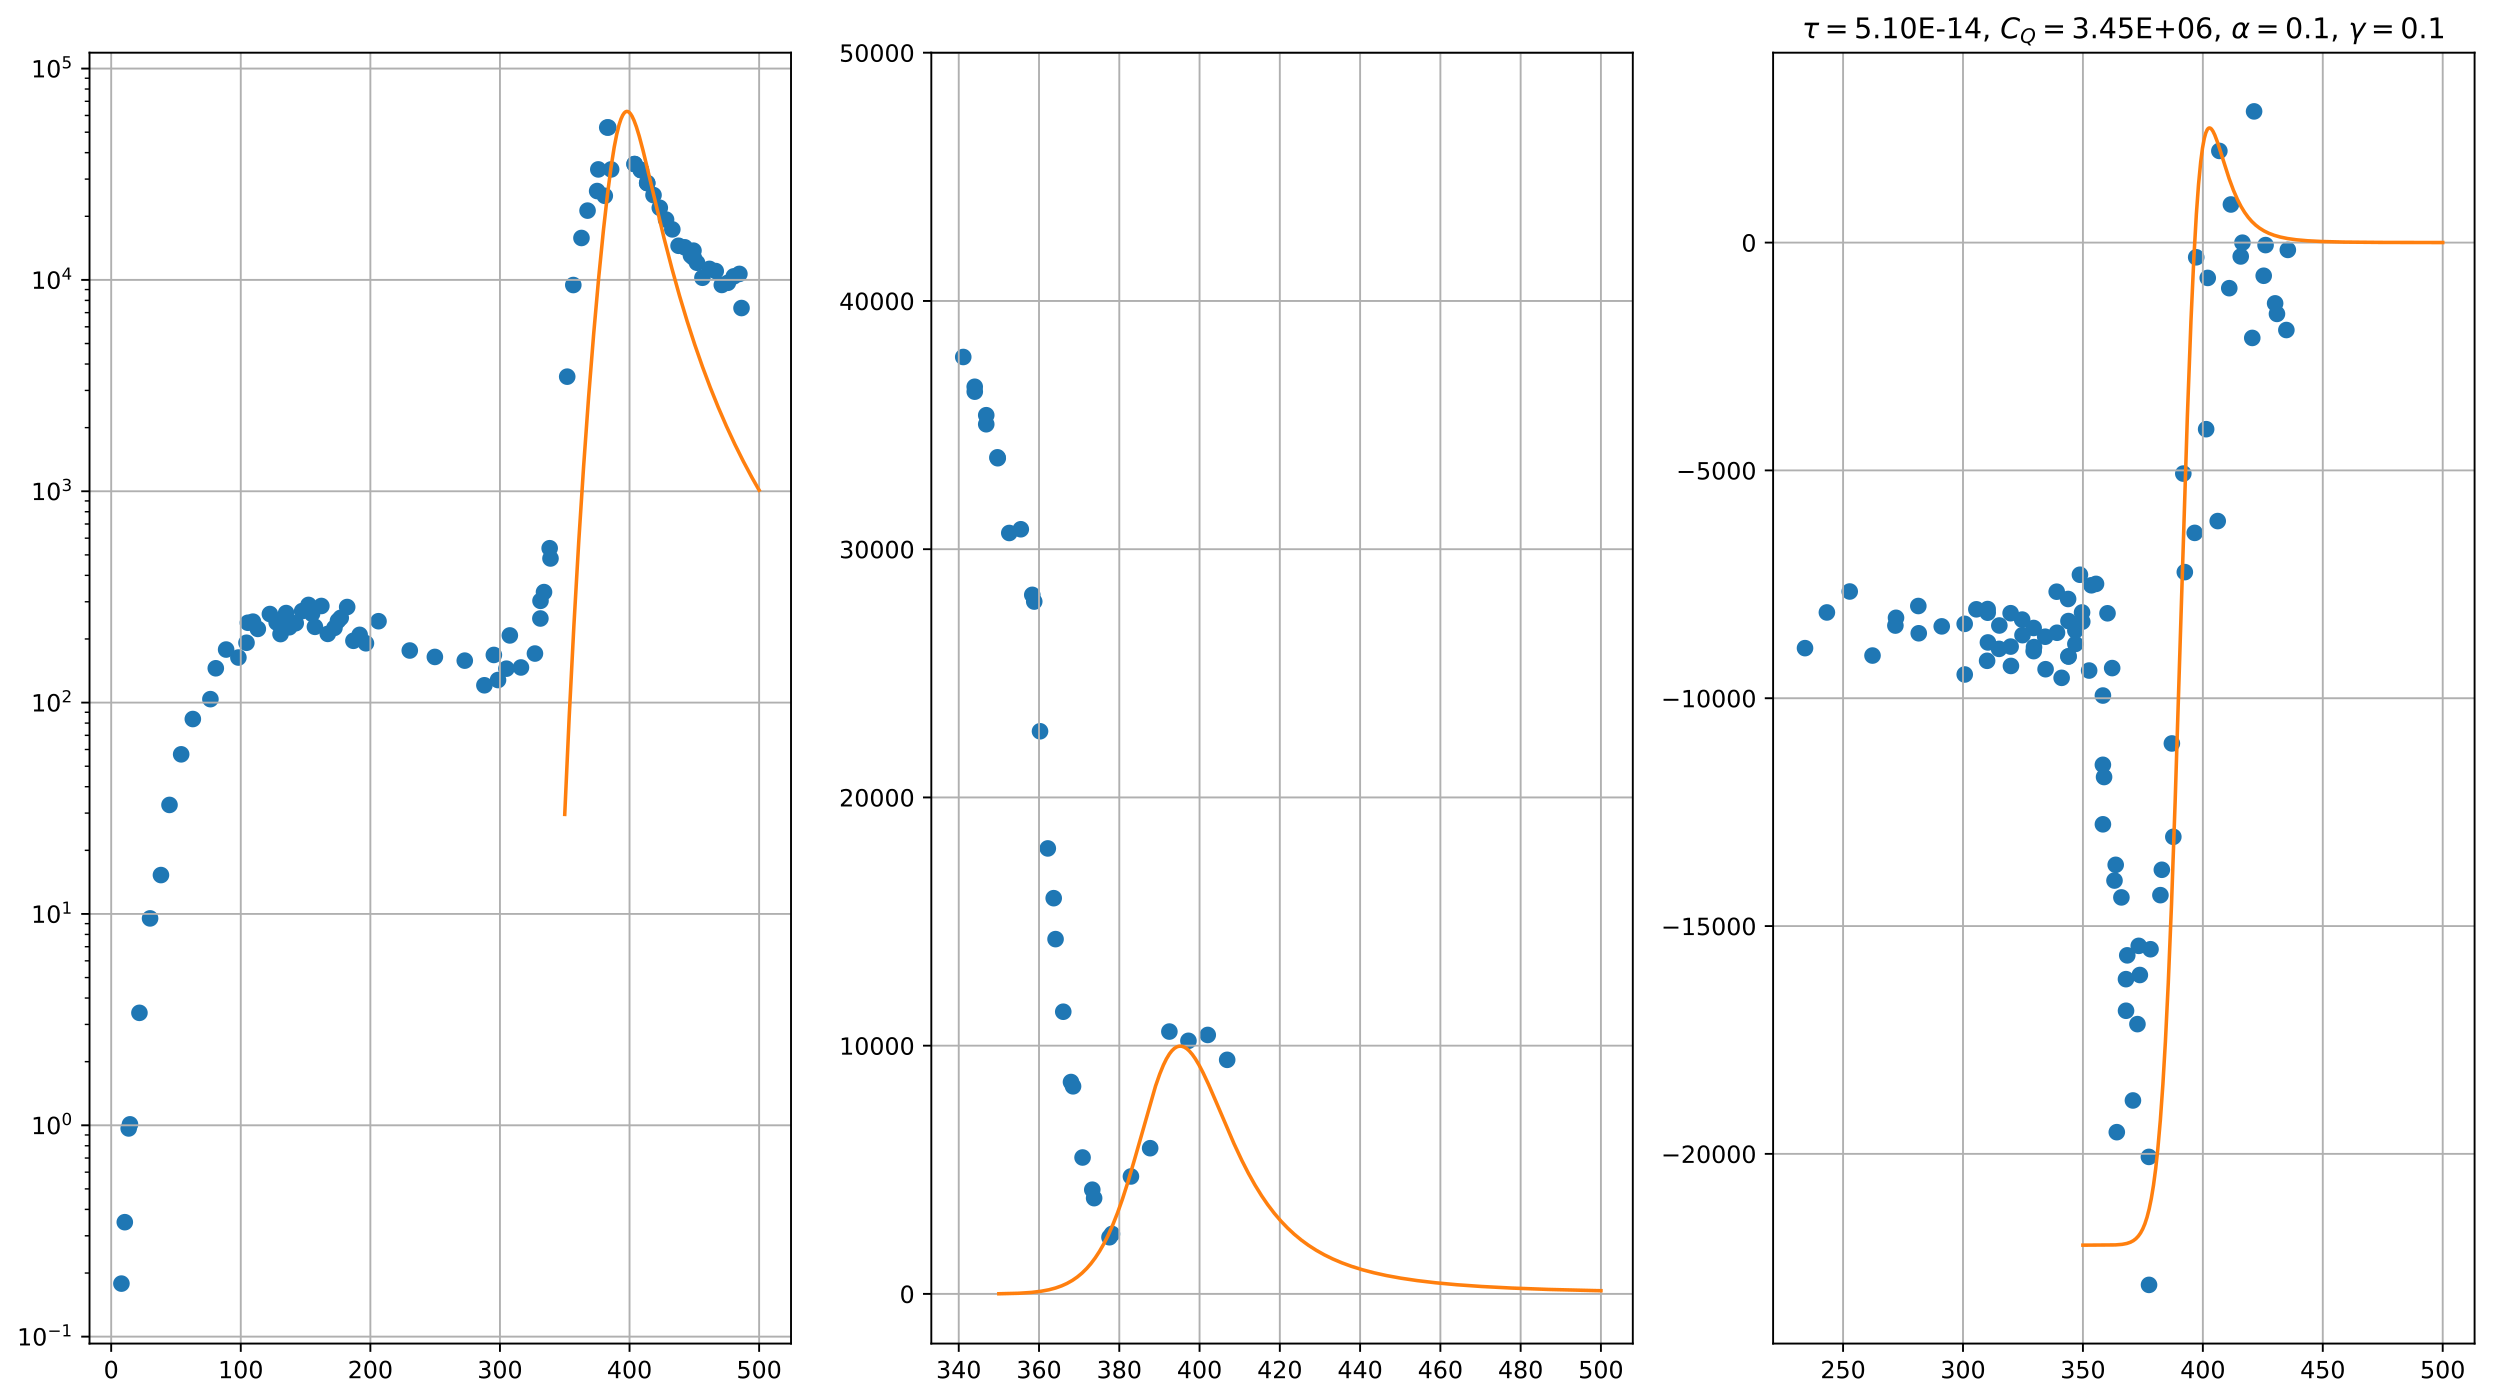 <?xml version="1.0" encoding="utf-8" standalone="no"?>
<!DOCTYPE svg PUBLIC "-//W3C//DTD SVG 1.1//EN"
  "http://www.w3.org/Graphics/SVG/1.1/DTD/svg11.dtd">
<!-- Created with matplotlib (http://matplotlib.org/) -->
<svg height="589.678pt" version="1.1" viewBox="0 0 1052.8 589.678" width="1052.8pt" xmlns="http://www.w3.org/2000/svg" xmlns:xlink="http://www.w3.org/1999/xlink">
 <defs>
  <style type="text/css">
*{stroke-linecap:butt;stroke-linejoin:round;}
  </style>
 </defs>
 <g id="figure_1">
  <g id="patch_1">
   <path d="M 0 589.678 
L 1052.8 589.678 
L 1052.8 0 
L 0 0 
z
" style="fill:#ffffff;"/>
  </g>
  <g id="axes_1">
   <g id="patch_2">
    <path d="M 37.7 565.8 
L 333.112 565.8 
L 333.112 22.2 
L 37.7 22.2 
z
" style="fill:#ffffff;"/>
   </g>
   <g id="PathCollection_1">
    <defs>
     <path d="M 0 3 
C 0.796 3 1.559 2.684 2.121 2.121 
C 2.684 1.559 3 0.796 3 0 
C 3 -0.796 2.684 -1.559 2.121 -2.121 
C 1.559 -2.684 0.796 -3 0 -3 
C -0.796 -3 -1.559 -2.684 -2.121 -2.121 
C -2.684 -1.559 -3 -0.796 -3 0 
C -3 0.796 -2.684 1.559 -2.121 2.121 
C -1.559 2.684 -0.796 3 0 3 
z
" id="mede004accf" style="stroke:#1f77b4;"/>
    </defs>
    <g clip-path="url(#p7e2a6004b8)">
     <use style="fill:#1f77b4;stroke:#1f77b4;" x="51.133" xlink:href="#mede004accf" y="540.551"/>
     <use style="fill:#1f77b4;stroke:#1f77b4;" x="52.552" xlink:href="#mede004accf" y="514.689"/>
     <use style="fill:#1f77b4;stroke:#1f77b4;" x="54.189" xlink:href="#mede004accf" y="475.209"/>
     <use style="fill:#1f77b4;stroke:#1f77b4;" x="54.735" xlink:href="#mede004accf" y="473.487"/>
     <use style="fill:#1f77b4;stroke:#1f77b4;" x="58.719" xlink:href="#mede004accf" y="426.529"/>
     <use style="fill:#1f77b4;stroke:#1f77b4;" x="63.194" xlink:href="#mede004accf" y="386.755"/>
     <use style="fill:#1f77b4;stroke:#1f77b4;" x="67.778" xlink:href="#mede004accf" y="368.508"/>
     <use style="fill:#1f77b4;stroke:#1f77b4;" x="71.38" xlink:href="#mede004accf" y="338.97"/>
     <use style="fill:#1f77b4;stroke:#1f77b4;" x="76.291" xlink:href="#mede004accf" y="317.664"/>
     <use style="fill:#1f77b4;stroke:#1f77b4;" x="81.203" xlink:href="#mede004accf" y="302.797"/>
     <use style="fill:#1f77b4;stroke:#1f77b4;" x="88.606" xlink:href="#mede004accf" y="294.422"/>
     <use style="fill:#1f77b4;stroke:#1f77b4;" x="90.873" xlink:href="#mede004accf" y="281.424"/>
     <use style="fill:#1f77b4;stroke:#1f77b4;" x="95.227" xlink:href="#mede004accf" y="273.537"/>
     <use style="fill:#1f77b4;stroke:#1f77b4;" x="100.391" xlink:href="#mede004accf" y="276.9"/>
     <use style="fill:#1f77b4;stroke:#1f77b4;" x="103.811" xlink:href="#mede004accf" y="270.677"/>
     <use style="fill:#1f77b4;stroke:#1f77b4;" x="106.526" xlink:href="#mede004accf" y="261.792"/>
     <use style="fill:#1f77b4;stroke:#1f77b4;" x="108.57" xlink:href="#mede004accf" y="264.842"/>
     <use style="fill:#1f77b4;stroke:#1f77b4;" x="113.659" xlink:href="#mede004accf" y="258.581"/>
     <use style="fill:#1f77b4;stroke:#1f77b4;" x="116.508" xlink:href="#mede004accf" y="262.163"/>
     <use style="fill:#1f77b4;stroke:#1f77b4;" x="118.14" xlink:href="#mede004accf" y="267.023"/>
     <use style="fill:#1f77b4;stroke:#1f77b4;" x="121.852" xlink:href="#mede004accf" y="264.146"/>
     <use style="fill:#1f77b4;stroke:#1f77b4;" x="124.536" xlink:href="#mede004accf" y="262.44"/>
     <use style="fill:#1f77b4;stroke:#1f77b4;" x="127.233" xlink:href="#mede004accf" y="257.344"/>
     <use style="fill:#1f77b4;stroke:#1f77b4;" x="129.927" xlink:href="#mede004accf" y="254.745"/>
     <use style="fill:#1f77b4;stroke:#1f77b4;" x="132.621" xlink:href="#mede004accf" y="263.97"/>
     <use style="fill:#1f77b4;stroke:#1f77b4;" x="135.327" xlink:href="#mede004accf" y="255.19"/>
     <use style="fill:#1f77b4;stroke:#1f77b4;" x="138.037" xlink:href="#mede004accf" y="266.941"/>
     <use style="fill:#1f77b4;stroke:#1f77b4;" x="140.842" xlink:href="#mede004accf" y="264.409"/>
     <use style="fill:#1f77b4;stroke:#1f77b4;" x="143.486" xlink:href="#mede004accf" y="260.171"/>
     <use style="fill:#1f77b4;stroke:#1f77b4;" x="146.202" xlink:href="#mede004accf" y="255.631"/>
     <use style="fill:#1f77b4;stroke:#1f77b4;" x="148.832" xlink:href="#mede004accf" y="269.853"/>
     <use style="fill:#1f77b4;stroke:#1f77b4;" x="151.457" xlink:href="#mede004accf" y="267.348"/>
     <use style="fill:#1f77b4;stroke:#1f77b4;" x="154.103" xlink:href="#mede004accf" y="270.899"/>
     <use style="fill:#1f77b4;stroke:#1f77b4;" x="159.399" xlink:href="#mede004accf" y="261.605"/>
     <use style="fill:#1f77b4;stroke:#1f77b4;" x="172.566" xlink:href="#mede004accf" y="273.948"/>
     <use style="fill:#1f77b4;stroke:#1f77b4;" x="183.129" xlink:href="#mede004accf" y="276.646"/>
     <use style="fill:#1f77b4;stroke:#1f77b4;" x="207.974" xlink:href="#mede004accf" y="275.811"/>
     <use style="fill:#1f77b4;stroke:#1f77b4;" x="104.391" xlink:href="#mede004accf" y="262.256"/>
     <use style="fill:#1f77b4;stroke:#1f77b4;" x="120.495" xlink:href="#mede004accf" y="258.173"/>
     <use style="fill:#1f77b4;stroke:#1f77b4;" x="131.409" xlink:href="#mede004accf" y="258.479"/>
     <use style="fill:#1f77b4;stroke:#1f77b4;" x="142.324" xlink:href="#mede004accf" y="261.416"/>
     <use style="fill:#1f77b4;stroke:#1f77b4;" x="195.723" xlink:href="#mede004accf" y="278.204"/>
     <use style="fill:#1f77b4;stroke:#1f77b4;" x="227.62" xlink:href="#mede004accf" y="253.026"/>
     <use style="fill:#1f77b4;stroke:#1f77b4;" x="213.268" xlink:href="#mede004accf" y="281.592"/>
     <use style="fill:#1f77b4;stroke:#1f77b4;" x="214.698" xlink:href="#mede004accf" y="267.59"/>
     <use style="fill:#1f77b4;stroke:#1f77b4;" x="225.274" xlink:href="#mede004accf" y="275.222"/>
     <use style="fill:#1f77b4;stroke:#1f77b4;" x="229.094" xlink:href="#mede004accf" y="249.342"/>
     <use style="fill:#1f77b4;stroke:#1f77b4;" x="231.473" xlink:href="#mede004accf" y="230.865"/>
     <use style="fill:#1f77b4;stroke:#1f77b4;" x="203.991" xlink:href="#mede004accf" y="288.584"/>
     <use style="fill:#1f77b4;stroke:#1f77b4;" x="209.721" xlink:href="#mede004accf" y="286.374"/>
     <use style="fill:#1f77b4;stroke:#1f77b4;" x="219.38" xlink:href="#mede004accf" y="281.086"/>
     <use style="fill:#1f77b4;stroke:#1f77b4;" x="244.865" xlink:href="#mede004accf" y="100.218"/>
     <use style="fill:#1f77b4;stroke:#1f77b4;" x="227.566" xlink:href="#mede004accf" y="260.462"/>
     <use style="fill:#1f77b4;stroke:#1f77b4;" x="231.822" xlink:href="#mede004accf" y="235.186"/>
     <use style="fill:#1f77b4;stroke:#1f77b4;" x="238.862" xlink:href="#mede004accf" y="158.621"/>
     <use style="fill:#1f77b4;stroke:#1f77b4;" x="241.427" xlink:href="#mede004accf" y="120.03"/>
     <use style="fill:#1f77b4;stroke:#1f77b4;" x="247.43" xlink:href="#mede004accf" y="88.694"/>
     <use style="fill:#1f77b4;stroke:#1f77b4;" x="251.469" xlink:href="#mede004accf" y="80.452"/>
     <use style="fill:#1f77b4;stroke:#1f77b4;" x="251.96" xlink:href="#mede004accf" y="71.34"/>
     <use style="fill:#1f77b4;stroke:#1f77b4;" x="254.688" xlink:href="#mede004accf" y="82.46"/>
     <use style="fill:#1f77b4;stroke:#1f77b4;" x="255.725" xlink:href="#mede004accf" y="53.685"/>
     <use style="fill:#1f77b4;stroke:#1f77b4;" x="256.162" xlink:href="#mede004accf" y="53.685"/>
     <use style="fill:#1f77b4;stroke:#1f77b4;" x="257.362" xlink:href="#mede004accf" y="71.34"/>
     <use style="fill:#1f77b4;stroke:#1f77b4;" x="272.544" xlink:href="#mede004accf" y="77.085"/>
     <use style="fill:#1f77b4;stroke:#1f77b4;" x="269.888" xlink:href="#mede004accf" y="71.618"/>
     <use style="fill:#1f77b4;stroke:#1f77b4;" x="267.234" xlink:href="#mede004accf" y="69.097"/>
     <use style="fill:#1f77b4;stroke:#1f77b4;" x="292.035" xlink:href="#mede004accf" y="108.405"/>
     <use style="fill:#1f77b4;stroke:#1f77b4;" x="312.266" xlink:href="#mede004accf" y="129.72"/>
     <use style="fill:#1f77b4;stroke:#1f77b4;" x="311.371" xlink:href="#mede004accf" y="115.343"/>
     <use style="fill:#1f77b4;stroke:#1f77b4;" x="309.015" xlink:href="#mede004accf" y="116.381"/>
     <use style="fill:#1f77b4;stroke:#1f77b4;" x="306.522" xlink:href="#mede004accf" y="119.087"/>
     <use style="fill:#1f77b4;stroke:#1f77b4;" x="303.97" xlink:href="#mede004accf" y="119.998"/>
     <use style="fill:#1f77b4;stroke:#1f77b4;" x="301.407" xlink:href="#mede004accf" y="114.148"/>
     <use style="fill:#1f77b4;stroke:#1f77b4;" x="298.767" xlink:href="#mede004accf" y="113.232"/>
     <use style="fill:#1f77b4;stroke:#1f77b4;" x="295.81" xlink:href="#mede004accf" y="116.968"/>
     <use style="fill:#1f77b4;stroke:#1f77b4;" x="292.035" xlink:href="#mede004accf" y="105.555"/>
     <use style="fill:#1f77b4;stroke:#1f77b4;" x="293.52" xlink:href="#mede004accf" y="110.649"/>
     <use style="fill:#1f77b4;stroke:#1f77b4;" x="290.982" xlink:href="#mede004accf" y="107.598"/>
     <use style="fill:#1f77b4;stroke:#1f77b4;" x="288.368" xlink:href="#mede004accf" y="104.147"/>
     <use style="fill:#1f77b4;stroke:#1f77b4;" x="285.76" xlink:href="#mede004accf" y="103.5"/>
     <use style="fill:#1f77b4;stroke:#1f77b4;" x="283.125" xlink:href="#mede004accf" y="96.602"/>
     <use style="fill:#1f77b4;stroke:#1f77b4;" x="280.49" xlink:href="#mede004accf" y="92.467"/>
     <use style="fill:#1f77b4;stroke:#1f77b4;" x="277.849" xlink:href="#mede004accf" y="87.505"/>
     <use style="fill:#1f77b4;stroke:#1f77b4;" x="275.207" xlink:href="#mede004accf" y="82.161"/>
     <use style="fill:#1f77b4;stroke:#1f77b4;" x="272.544" xlink:href="#mede004accf" y="77.085"/>
     <use style="fill:#1f77b4;stroke:#1f77b4;" x="269.888" xlink:href="#mede004accf" y="71.618"/>
     <use style="fill:#1f77b4;stroke:#1f77b4;" x="267.234" xlink:href="#mede004accf" y="69.097"/>
     <use style="fill:#1f77b4;stroke:#1f77b4;" x="292.035" xlink:href="#mede004accf" y="108.405"/>
    </g>
   </g>
   <g id="matplotlib.axis_1">
    <g id="xtick_1">
     <g id="line2d_1">
      <path clip-path="url(#p7e2a6004b8)" d="M 46.822 565.8 
L 46.822 22.2 
" style="fill:none;stroke:#b0b0b0;stroke-linecap:square;stroke-width:0.8;"/>
     </g>
     <g id="line2d_2">
      <defs>
       <path d="M 0 0 
L 0 3.5 
" id="mf4c2465069" style="stroke:#000000;stroke-width:0.8;"/>
      </defs>
      <g>
       <use style="stroke:#000000;stroke-width:0.8;" x="46.822" xlink:href="#mf4c2465069" y="565.8"/>
      </g>
     </g>
     <g id="text_1">
      <!-- 0 -->
      <defs>
       <path d="M 31.781 66.406 
Q 24.172 66.406 20.328 58.906 
Q 16.5 51.422 16.5 36.375 
Q 16.5 21.391 20.328 13.891 
Q 24.172 6.391 31.781 6.391 
Q 39.453 6.391 43.281 13.891 
Q 47.125 21.391 47.125 36.375 
Q 47.125 51.422 43.281 58.906 
Q 39.453 66.406 31.781 66.406 
z
M 31.781 74.219 
Q 44.047 74.219 50.516 64.516 
Q 56.984 54.828 56.984 36.375 
Q 56.984 17.969 50.516 8.266 
Q 44.047 -1.422 31.781 -1.422 
Q 19.531 -1.422 13.062 8.266 
Q 6.594 17.969 6.594 36.375 
Q 6.594 54.828 13.062 64.516 
Q 19.531 74.219 31.781 74.219 
z
" id="DejaVuSans-30"/>
      </defs>
      <g transform="translate(43.641 580.398)scale(0.1 -0.1)">
       <use xlink:href="#DejaVuSans-30"/>
      </g>
     </g>
    </g>
    <g id="xtick_2">
     <g id="line2d_3">
      <path clip-path="url(#p7e2a6004b8)" d="M 101.394 565.8 
L 101.394 22.2 
" style="fill:none;stroke:#b0b0b0;stroke-linecap:square;stroke-width:0.8;"/>
     </g>
     <g id="line2d_4">
      <g>
       <use style="stroke:#000000;stroke-width:0.8;" x="101.394" xlink:href="#mf4c2465069" y="565.8"/>
      </g>
     </g>
     <g id="text_2">
      <!-- 100 -->
      <defs>
       <path d="M 12.406 8.297 
L 28.516 8.297 
L 28.516 63.922 
L 10.984 60.406 
L 10.984 69.391 
L 28.422 72.906 
L 38.281 72.906 
L 38.281 8.297 
L 54.391 8.297 
L 54.391 0 
L 12.406 0 
z
" id="DejaVuSans-31"/>
      </defs>
      <g transform="translate(91.851 580.398)scale(0.1 -0.1)">
       <use xlink:href="#DejaVuSans-31"/>
       <use x="63.623" xlink:href="#DejaVuSans-30"/>
       <use x="127.246" xlink:href="#DejaVuSans-30"/>
      </g>
     </g>
    </g>
    <g id="xtick_3">
     <g id="line2d_5">
      <path clip-path="url(#p7e2a6004b8)" d="M 155.967 565.8 
L 155.967 22.2 
" style="fill:none;stroke:#b0b0b0;stroke-linecap:square;stroke-width:0.8;"/>
     </g>
     <g id="line2d_6">
      <g>
       <use style="stroke:#000000;stroke-width:0.8;" x="155.967" xlink:href="#mf4c2465069" y="565.8"/>
      </g>
     </g>
     <g id="text_3">
      <!-- 200 -->
      <defs>
       <path d="M 19.188 8.297 
L 53.609 8.297 
L 53.609 0 
L 7.328 0 
L 7.328 8.297 
Q 12.938 14.109 22.625 23.891 
Q 32.328 33.688 34.812 36.531 
Q 39.547 41.844 41.422 45.531 
Q 43.312 49.219 43.312 52.781 
Q 43.312 58.594 39.234 62.25 
Q 35.156 65.922 28.609 65.922 
Q 23.969 65.922 18.812 64.312 
Q 13.672 62.703 7.812 59.422 
L 7.812 69.391 
Q 13.766 71.781 18.938 73 
Q 24.125 74.219 28.422 74.219 
Q 39.75 74.219 46.484 68.547 
Q 53.219 62.891 53.219 53.422 
Q 53.219 48.922 51.531 44.891 
Q 49.859 40.875 45.406 35.406 
Q 44.188 33.984 37.641 27.219 
Q 31.109 20.453 19.188 8.297 
z
" id="DejaVuSans-32"/>
      </defs>
      <g transform="translate(146.423 580.398)scale(0.1 -0.1)">
       <use xlink:href="#DejaVuSans-32"/>
       <use x="63.623" xlink:href="#DejaVuSans-30"/>
       <use x="127.246" xlink:href="#DejaVuSans-30"/>
      </g>
     </g>
    </g>
    <g id="xtick_4">
     <g id="line2d_7">
      <path clip-path="url(#p7e2a6004b8)" d="M 210.539 565.8 
L 210.539 22.2 
" style="fill:none;stroke:#b0b0b0;stroke-linecap:square;stroke-width:0.8;"/>
     </g>
     <g id="line2d_8">
      <g>
       <use style="stroke:#000000;stroke-width:0.8;" x="210.539" xlink:href="#mf4c2465069" y="565.8"/>
      </g>
     </g>
     <g id="text_4">
      <!-- 300 -->
      <defs>
       <path d="M 40.578 39.312 
Q 47.656 37.797 51.625 33 
Q 55.609 28.219 55.609 21.188 
Q 55.609 10.406 48.188 4.484 
Q 40.766 -1.422 27.094 -1.422 
Q 22.516 -1.422 17.656 -0.516 
Q 12.797 0.391 7.625 2.203 
L 7.625 11.719 
Q 11.719 9.328 16.594 8.109 
Q 21.484 6.891 26.812 6.891 
Q 36.078 6.891 40.938 10.547 
Q 45.797 14.203 45.797 21.188 
Q 45.797 27.641 41.281 31.266 
Q 36.766 34.906 28.719 34.906 
L 20.219 34.906 
L 20.219 43.016 
L 29.109 43.016 
Q 36.375 43.016 40.234 45.922 
Q 44.094 48.828 44.094 54.297 
Q 44.094 59.906 40.109 62.906 
Q 36.141 65.922 28.719 65.922 
Q 24.656 65.922 20.016 65.031 
Q 15.375 64.156 9.812 62.312 
L 9.812 71.094 
Q 15.438 72.656 20.344 73.438 
Q 25.25 74.219 29.594 74.219 
Q 40.828 74.219 47.359 69.109 
Q 53.906 64.016 53.906 55.328 
Q 53.906 49.266 50.438 45.094 
Q 46.969 40.922 40.578 39.312 
z
" id="DejaVuSans-33"/>
      </defs>
      <g transform="translate(200.995 580.398)scale(0.1 -0.1)">
       <use xlink:href="#DejaVuSans-33"/>
       <use x="63.623" xlink:href="#DejaVuSans-30"/>
       <use x="127.246" xlink:href="#DejaVuSans-30"/>
      </g>
     </g>
    </g>
    <g id="xtick_5">
     <g id="line2d_9">
      <path clip-path="url(#p7e2a6004b8)" d="M 265.112 565.8 
L 265.112 22.2 
" style="fill:none;stroke:#b0b0b0;stroke-linecap:square;stroke-width:0.8;"/>
     </g>
     <g id="line2d_10">
      <g>
       <use style="stroke:#000000;stroke-width:0.8;" x="265.112" xlink:href="#mf4c2465069" y="565.8"/>
      </g>
     </g>
     <g id="text_5">
      <!-- 400 -->
      <defs>
       <path d="M 37.797 64.312 
L 12.891 25.391 
L 37.797 25.391 
z
M 35.203 72.906 
L 47.609 72.906 
L 47.609 25.391 
L 58.016 25.391 
L 58.016 17.188 
L 47.609 17.188 
L 47.609 0 
L 37.797 0 
L 37.797 17.188 
L 4.891 17.188 
L 4.891 26.703 
z
" id="DejaVuSans-34"/>
      </defs>
      <g transform="translate(255.568 580.398)scale(0.1 -0.1)">
       <use xlink:href="#DejaVuSans-34"/>
       <use x="63.623" xlink:href="#DejaVuSans-30"/>
       <use x="127.246" xlink:href="#DejaVuSans-30"/>
      </g>
     </g>
    </g>
    <g id="xtick_6">
     <g id="line2d_11">
      <path clip-path="url(#p7e2a6004b8)" d="M 319.684 565.8 
L 319.684 22.2 
" style="fill:none;stroke:#b0b0b0;stroke-linecap:square;stroke-width:0.8;"/>
     </g>
     <g id="line2d_12">
      <g>
       <use style="stroke:#000000;stroke-width:0.8;" x="319.684" xlink:href="#mf4c2465069" y="565.8"/>
      </g>
     </g>
     <g id="text_6">
      <!-- 500 -->
      <defs>
       <path d="M 10.797 72.906 
L 49.516 72.906 
L 49.516 64.594 
L 19.828 64.594 
L 19.828 46.734 
Q 21.969 47.469 24.109 47.828 
Q 26.266 48.188 28.422 48.188 
Q 40.625 48.188 47.75 41.5 
Q 54.891 34.812 54.891 23.391 
Q 54.891 11.625 47.562 5.094 
Q 40.234 -1.422 26.906 -1.422 
Q 22.312 -1.422 17.547 -0.641 
Q 12.797 0.141 7.719 1.703 
L 7.719 11.625 
Q 12.109 9.234 16.797 8.062 
Q 21.484 6.891 26.703 6.891 
Q 35.156 6.891 40.078 11.328 
Q 45.016 15.766 45.016 23.391 
Q 45.016 31 40.078 35.438 
Q 35.156 39.891 26.703 39.891 
Q 22.75 39.891 18.812 39.016 
Q 14.891 38.141 10.797 36.281 
z
" id="DejaVuSans-35"/>
      </defs>
      <g transform="translate(310.14 580.398)scale(0.1 -0.1)">
       <use xlink:href="#DejaVuSans-35"/>
       <use x="63.623" xlink:href="#DejaVuSans-30"/>
       <use x="127.246" xlink:href="#DejaVuSans-30"/>
      </g>
     </g>
    </g>
   </g>
   <g id="matplotlib.axis_2">
    <g id="ytick_1">
     <g id="line2d_13">
      <path clip-path="url(#p7e2a6004b8)" d="M 37.7 562.882 
L 333.112 562.882 
" style="fill:none;stroke:#b0b0b0;stroke-linecap:square;stroke-width:0.8;"/>
     </g>
     <g id="line2d_14">
      <defs>
       <path d="M 0 0 
L -3.5 0 
" id="m862b5a4e96" style="stroke:#000000;stroke-width:0.8;"/>
      </defs>
      <g>
       <use style="stroke:#000000;stroke-width:0.8;" x="37.7" xlink:href="#m862b5a4e96" y="562.882"/>
      </g>
     </g>
     <g id="text_7">
      <!-- $\mathdefault{10^{-1}}$ -->
      <defs>
       <path d="M 10.594 35.5 
L 73.188 35.5 
L 73.188 27.203 
L 10.594 27.203 
z
" id="DejaVuSans-2212"/>
      </defs>
      <g transform="translate(7.2 566.681)scale(0.1 -0.1)">
       <use transform="translate(0 0.684)" xlink:href="#DejaVuSans-31"/>
       <use transform="translate(63.623 0.684)" xlink:href="#DejaVuSans-30"/>
       <use transform="translate(128.203 38.966)scale(0.7)" xlink:href="#DejaVuSans-2212"/>
       <use transform="translate(186.855 38.966)scale(0.7)" xlink:href="#DejaVuSans-31"/>
      </g>
     </g>
    </g>
    <g id="ytick_2">
     <g id="line2d_15">
      <path clip-path="url(#p7e2a6004b8)" d="M 37.7 473.881 
L 333.112 473.881 
" style="fill:none;stroke:#b0b0b0;stroke-linecap:square;stroke-width:0.8;"/>
     </g>
     <g id="line2d_16">
      <g>
       <use style="stroke:#000000;stroke-width:0.8;" x="37.7" xlink:href="#m862b5a4e96" y="473.881"/>
      </g>
     </g>
     <g id="text_8">
      <!-- $\mathdefault{10^{0}}$ -->
      <g transform="translate(13.1 477.68)scale(0.1 -0.1)">
       <use transform="translate(0 0.766)" xlink:href="#DejaVuSans-31"/>
       <use transform="translate(63.623 0.766)" xlink:href="#DejaVuSans-30"/>
       <use transform="translate(128.203 39.047)scale(0.7)" xlink:href="#DejaVuSans-30"/>
      </g>
     </g>
    </g>
    <g id="ytick_3">
     <g id="line2d_17">
      <path clip-path="url(#p7e2a6004b8)" d="M 37.7 384.88 
L 333.112 384.88 
" style="fill:none;stroke:#b0b0b0;stroke-linecap:square;stroke-width:0.8;"/>
     </g>
     <g id="line2d_18">
      <g>
       <use style="stroke:#000000;stroke-width:0.8;" x="37.7" xlink:href="#m862b5a4e96" y="384.88"/>
      </g>
     </g>
     <g id="text_9">
      <!-- $\mathdefault{10^{1}}$ -->
      <g transform="translate(13.1 388.679)scale(0.1 -0.1)">
       <use transform="translate(0 0.684)" xlink:href="#DejaVuSans-31"/>
       <use transform="translate(63.623 0.684)" xlink:href="#DejaVuSans-30"/>
       <use transform="translate(128.203 38.966)scale(0.7)" xlink:href="#DejaVuSans-31"/>
      </g>
     </g>
    </g>
    <g id="ytick_4">
     <g id="line2d_19">
      <path clip-path="url(#p7e2a6004b8)" d="M 37.7 295.879 
L 333.112 295.879 
" style="fill:none;stroke:#b0b0b0;stroke-linecap:square;stroke-width:0.8;"/>
     </g>
     <g id="line2d_20">
      <g>
       <use style="stroke:#000000;stroke-width:0.8;" x="37.7" xlink:href="#m862b5a4e96" y="295.879"/>
      </g>
     </g>
     <g id="text_10">
      <!-- $\mathdefault{10^{2}}$ -->
      <g transform="translate(13.1 299.678)scale(0.1 -0.1)">
       <use transform="translate(0 0.766)" xlink:href="#DejaVuSans-31"/>
       <use transform="translate(63.623 0.766)" xlink:href="#DejaVuSans-30"/>
       <use transform="translate(128.203 39.047)scale(0.7)" xlink:href="#DejaVuSans-32"/>
      </g>
     </g>
    </g>
    <g id="ytick_5">
     <g id="line2d_21">
      <path clip-path="url(#p7e2a6004b8)" d="M 37.7 206.878 
L 333.112 206.878 
" style="fill:none;stroke:#b0b0b0;stroke-linecap:square;stroke-width:0.8;"/>
     </g>
     <g id="line2d_22">
      <g>
       <use style="stroke:#000000;stroke-width:0.8;" x="37.7" xlink:href="#m862b5a4e96" y="206.878"/>
      </g>
     </g>
     <g id="text_11">
      <!-- $\mathdefault{10^{3}}$ -->
      <g transform="translate(13.1 210.677)scale(0.1 -0.1)">
       <use transform="translate(0 0.766)" xlink:href="#DejaVuSans-31"/>
       <use transform="translate(63.623 0.766)" xlink:href="#DejaVuSans-30"/>
       <use transform="translate(128.203 39.047)scale(0.7)" xlink:href="#DejaVuSans-33"/>
      </g>
     </g>
    </g>
    <g id="ytick_6">
     <g id="line2d_23">
      <path clip-path="url(#p7e2a6004b8)" d="M 37.7 117.877 
L 333.112 117.877 
" style="fill:none;stroke:#b0b0b0;stroke-linecap:square;stroke-width:0.8;"/>
     </g>
     <g id="line2d_24">
      <g>
       <use style="stroke:#000000;stroke-width:0.8;" x="37.7" xlink:href="#m862b5a4e96" y="117.877"/>
      </g>
     </g>
     <g id="text_12">
      <!-- $\mathdefault{10^{4}}$ -->
      <g transform="translate(13.1 121.676)scale(0.1 -0.1)">
       <use transform="translate(0 0.684)" xlink:href="#DejaVuSans-31"/>
       <use transform="translate(63.623 0.684)" xlink:href="#DejaVuSans-30"/>
       <use transform="translate(128.203 38.966)scale(0.7)" xlink:href="#DejaVuSans-34"/>
      </g>
     </g>
    </g>
    <g id="ytick_7">
     <g id="line2d_25">
      <path clip-path="url(#p7e2a6004b8)" d="M 37.7 28.876 
L 333.112 28.876 
" style="fill:none;stroke:#b0b0b0;stroke-linecap:square;stroke-width:0.8;"/>
     </g>
     <g id="line2d_26">
      <g>
       <use style="stroke:#000000;stroke-width:0.8;" x="37.7" xlink:href="#m862b5a4e96" y="28.876"/>
      </g>
     </g>
     <g id="text_13">
      <!-- $\mathdefault{10^{5}}$ -->
      <g transform="translate(13.1 32.675)scale(0.1 -0.1)">
       <use transform="translate(0 0.684)" xlink:href="#DejaVuSans-31"/>
       <use transform="translate(63.623 0.684)" xlink:href="#DejaVuSans-30"/>
       <use transform="translate(128.203 38.966)scale(0.7)" xlink:href="#DejaVuSans-35"/>
      </g>
     </g>
    </g>
    <g id="ytick_8">
     <g id="line2d_27">
      <defs>
       <path d="M 0 0 
L -2 0 
" id="mb250711c46" style="stroke:#000000;stroke-width:0.6;"/>
      </defs>
      <g>
       <use style="stroke:#000000;stroke-width:0.6;" x="37.7" xlink:href="#mb250711c46" y="536.09"/>
      </g>
     </g>
    </g>
    <g id="ytick_9">
     <g id="line2d_28">
      <g>
       <use style="stroke:#000000;stroke-width:0.6;" x="37.7" xlink:href="#mb250711c46" y="520.418"/>
      </g>
     </g>
    </g>
    <g id="ytick_10">
     <g id="line2d_29">
      <g>
       <use style="stroke:#000000;stroke-width:0.6;" x="37.7" xlink:href="#mb250711c46" y="509.298"/>
      </g>
     </g>
    </g>
    <g id="ytick_11">
     <g id="line2d_30">
      <g>
       <use style="stroke:#000000;stroke-width:0.6;" x="37.7" xlink:href="#mb250711c46" y="500.673"/>
      </g>
     </g>
    </g>
    <g id="ytick_12">
     <g id="line2d_31">
      <g>
       <use style="stroke:#000000;stroke-width:0.6;" x="37.7" xlink:href="#mb250711c46" y="493.626"/>
      </g>
     </g>
    </g>
    <g id="ytick_13">
     <g id="line2d_32">
      <g>
       <use style="stroke:#000000;stroke-width:0.6;" x="37.7" xlink:href="#mb250711c46" y="487.667"/>
      </g>
     </g>
    </g>
    <g id="ytick_14">
     <g id="line2d_33">
      <g>
       <use style="stroke:#000000;stroke-width:0.6;" x="37.7" xlink:href="#mb250711c46" y="482.506"/>
      </g>
     </g>
    </g>
    <g id="ytick_15">
     <g id="line2d_34">
      <g>
       <use style="stroke:#000000;stroke-width:0.6;" x="37.7" xlink:href="#mb250711c46" y="477.953"/>
      </g>
     </g>
    </g>
    <g id="ytick_16">
     <g id="line2d_35">
      <g>
       <use style="stroke:#000000;stroke-width:0.6;" x="37.7" xlink:href="#mb250711c46" y="447.089"/>
      </g>
     </g>
    </g>
    <g id="ytick_17">
     <g id="line2d_36">
      <g>
       <use style="stroke:#000000;stroke-width:0.6;" x="37.7" xlink:href="#mb250711c46" y="431.417"/>
      </g>
     </g>
    </g>
    <g id="ytick_18">
     <g id="line2d_37">
      <g>
       <use style="stroke:#000000;stroke-width:0.6;" x="37.7" xlink:href="#mb250711c46" y="420.297"/>
      </g>
     </g>
    </g>
    <g id="ytick_19">
     <g id="line2d_38">
      <g>
       <use style="stroke:#000000;stroke-width:0.6;" x="37.7" xlink:href="#mb250711c46" y="411.672"/>
      </g>
     </g>
    </g>
    <g id="ytick_20">
     <g id="line2d_39">
      <g>
       <use style="stroke:#000000;stroke-width:0.6;" x="37.7" xlink:href="#mb250711c46" y="404.625"/>
      </g>
     </g>
    </g>
    <g id="ytick_21">
     <g id="line2d_40">
      <g>
       <use style="stroke:#000000;stroke-width:0.6;" x="37.7" xlink:href="#mb250711c46" y="398.666"/>
      </g>
     </g>
    </g>
    <g id="ytick_22">
     <g id="line2d_41">
      <g>
       <use style="stroke:#000000;stroke-width:0.6;" x="37.7" xlink:href="#mb250711c46" y="393.505"/>
      </g>
     </g>
    </g>
    <g id="ytick_23">
     <g id="line2d_42">
      <g>
       <use style="stroke:#000000;stroke-width:0.6;" x="37.7" xlink:href="#mb250711c46" y="388.953"/>
      </g>
     </g>
    </g>
    <g id="ytick_24">
     <g id="line2d_43">
      <g>
       <use style="stroke:#000000;stroke-width:0.6;" x="37.7" xlink:href="#mb250711c46" y="358.088"/>
      </g>
     </g>
    </g>
    <g id="ytick_25">
     <g id="line2d_44">
      <g>
       <use style="stroke:#000000;stroke-width:0.6;" x="37.7" xlink:href="#mb250711c46" y="342.416"/>
      </g>
     </g>
    </g>
    <g id="ytick_26">
     <g id="line2d_45">
      <g>
       <use style="stroke:#000000;stroke-width:0.6;" x="37.7" xlink:href="#mb250711c46" y="331.296"/>
      </g>
     </g>
    </g>
    <g id="ytick_27">
     <g id="line2d_46">
      <g>
       <use style="stroke:#000000;stroke-width:0.6;" x="37.7" xlink:href="#mb250711c46" y="322.671"/>
      </g>
     </g>
    </g>
    <g id="ytick_28">
     <g id="line2d_47">
      <g>
       <use style="stroke:#000000;stroke-width:0.6;" x="37.7" xlink:href="#mb250711c46" y="315.624"/>
      </g>
     </g>
    </g>
    <g id="ytick_29">
     <g id="line2d_48">
      <g>
       <use style="stroke:#000000;stroke-width:0.6;" x="37.7" xlink:href="#mb250711c46" y="309.666"/>
      </g>
     </g>
    </g>
    <g id="ytick_30">
     <g id="line2d_49">
      <g>
       <use style="stroke:#000000;stroke-width:0.6;" x="37.7" xlink:href="#mb250711c46" y="304.504"/>
      </g>
     </g>
    </g>
    <g id="ytick_31">
     <g id="line2d_50">
      <g>
       <use style="stroke:#000000;stroke-width:0.6;" x="37.7" xlink:href="#mb250711c46" y="299.952"/>
      </g>
     </g>
    </g>
    <g id="ytick_32">
     <g id="line2d_51">
      <g>
       <use style="stroke:#000000;stroke-width:0.6;" x="37.7" xlink:href="#mb250711c46" y="269.087"/>
      </g>
     </g>
    </g>
    <g id="ytick_33">
     <g id="line2d_52">
      <g>
       <use style="stroke:#000000;stroke-width:0.6;" x="37.7" xlink:href="#mb250711c46" y="253.415"/>
      </g>
     </g>
    </g>
    <g id="ytick_34">
     <g id="line2d_53">
      <g>
       <use style="stroke:#000000;stroke-width:0.6;" x="37.7" xlink:href="#mb250711c46" y="242.295"/>
      </g>
     </g>
    </g>
    <g id="ytick_35">
     <g id="line2d_54">
      <g>
       <use style="stroke:#000000;stroke-width:0.6;" x="37.7" xlink:href="#mb250711c46" y="233.67"/>
      </g>
     </g>
    </g>
    <g id="ytick_36">
     <g id="line2d_55">
      <g>
       <use style="stroke:#000000;stroke-width:0.6;" x="37.7" xlink:href="#mb250711c46" y="226.623"/>
      </g>
     </g>
    </g>
    <g id="ytick_37">
     <g id="line2d_56">
      <g>
       <use style="stroke:#000000;stroke-width:0.6;" x="37.7" xlink:href="#mb250711c46" y="220.665"/>
      </g>
     </g>
    </g>
    <g id="ytick_38">
     <g id="line2d_57">
      <g>
       <use style="stroke:#000000;stroke-width:0.6;" x="37.7" xlink:href="#mb250711c46" y="215.503"/>
      </g>
     </g>
    </g>
    <g id="ytick_39">
     <g id="line2d_58">
      <g>
       <use style="stroke:#000000;stroke-width:0.6;" x="37.7" xlink:href="#mb250711c46" y="210.951"/>
      </g>
     </g>
    </g>
    <g id="ytick_40">
     <g id="line2d_59">
      <g>
       <use style="stroke:#000000;stroke-width:0.6;" x="37.7" xlink:href="#mb250711c46" y="180.086"/>
      </g>
     </g>
    </g>
    <g id="ytick_41">
     <g id="line2d_60">
      <g>
       <use style="stroke:#000000;stroke-width:0.6;" x="37.7" xlink:href="#mb250711c46" y="164.414"/>
      </g>
     </g>
    </g>
    <g id="ytick_42">
     <g id="line2d_61">
      <g>
       <use style="stroke:#000000;stroke-width:0.6;" x="37.7" xlink:href="#mb250711c46" y="153.294"/>
      </g>
     </g>
    </g>
    <g id="ytick_43">
     <g id="line2d_62">
      <g>
       <use style="stroke:#000000;stroke-width:0.6;" x="37.7" xlink:href="#mb250711c46" y="144.669"/>
      </g>
     </g>
    </g>
    <g id="ytick_44">
     <g id="line2d_63">
      <g>
       <use style="stroke:#000000;stroke-width:0.6;" x="37.7" xlink:href="#mb250711c46" y="137.622"/>
      </g>
     </g>
    </g>
    <g id="ytick_45">
     <g id="line2d_64">
      <g>
       <use style="stroke:#000000;stroke-width:0.6;" x="37.7" xlink:href="#mb250711c46" y="131.664"/>
      </g>
     </g>
    </g>
    <g id="ytick_46">
     <g id="line2d_65">
      <g>
       <use style="stroke:#000000;stroke-width:0.6;" x="37.7" xlink:href="#mb250711c46" y="126.502"/>
      </g>
     </g>
    </g>
    <g id="ytick_47">
     <g id="line2d_66">
      <g>
       <use style="stroke:#000000;stroke-width:0.6;" x="37.7" xlink:href="#mb250711c46" y="121.95"/>
      </g>
     </g>
    </g>
    <g id="ytick_48">
     <g id="line2d_67">
      <g>
       <use style="stroke:#000000;stroke-width:0.6;" x="37.7" xlink:href="#mb250711c46" y="91.085"/>
      </g>
     </g>
    </g>
    <g id="ytick_49">
     <g id="line2d_68">
      <g>
       <use style="stroke:#000000;stroke-width:0.6;" x="37.7" xlink:href="#mb250711c46" y="75.413"/>
      </g>
     </g>
    </g>
    <g id="ytick_50">
     <g id="line2d_69">
      <g>
       <use style="stroke:#000000;stroke-width:0.6;" x="37.7" xlink:href="#mb250711c46" y="64.293"/>
      </g>
     </g>
    </g>
    <g id="ytick_51">
     <g id="line2d_70">
      <g>
       <use style="stroke:#000000;stroke-width:0.6;" x="37.7" xlink:href="#mb250711c46" y="55.668"/>
      </g>
     </g>
    </g>
    <g id="ytick_52">
     <g id="line2d_71">
      <g>
       <use style="stroke:#000000;stroke-width:0.6;" x="37.7" xlink:href="#mb250711c46" y="48.621"/>
      </g>
     </g>
    </g>
    <g id="ytick_53">
     <g id="line2d_72">
      <g>
       <use style="stroke:#000000;stroke-width:0.6;" x="37.7" xlink:href="#mb250711c46" y="42.663"/>
      </g>
     </g>
    </g>
    <g id="ytick_54">
     <g id="line2d_73">
      <g>
       <use style="stroke:#000000;stroke-width:0.6;" x="37.7" xlink:href="#mb250711c46" y="37.501"/>
      </g>
     </g>
    </g>
    <g id="ytick_55">
     <g id="line2d_74">
      <g>
       <use style="stroke:#000000;stroke-width:0.6;" x="37.7" xlink:href="#mb250711c46" y="32.949"/>
      </g>
     </g>
    </g>
   </g>
   <g id="line2d_75">
    <path clip-path="url(#p7e2a6004b8)" d="M 237.825 342.952 
L 239.71 301.697 
L 241.677 263.465 
L 243.725 228.027 
L 245.774 196.363 
L 247.904 166.834 
L 250.035 140.303 
L 252.165 116.464 
L 254.132 96.795 
L 255.852 81.609 
L 257.327 70.384 
L 258.638 62.059 
L 259.704 56.584 
L 260.687 52.619 
L 261.506 50.124 
L 262.244 48.5 
L 262.899 47.539 
L 263.473 47.06 
L 263.964 46.911 
L 264.456 46.994 
L 264.948 47.3 
L 265.521 47.925 
L 266.177 48.969 
L 266.996 50.721 
L 267.98 53.386 
L 269.209 57.404 
L 270.847 63.587 
L 273.47 74.478 
L 279.615 100.186 
L 282.975 113.155 
L 286.17 124.608 
L 289.366 135.233 
L 292.562 145.094 
L 295.839 154.484 
L 299.117 163.214 
L 302.476 171.543 
L 305.918 179.49 
L 309.441 187.073 
L 313.047 194.311 
L 316.734 201.221 
L 319.684 206.423 
L 319.684 206.423 
" style="fill:none;stroke:#ff7f0e;stroke-linecap:square;stroke-width:1.5;"/>
   </g>
   <g id="patch_3">
    <path d="M 37.7 565.8 
L 37.7 22.2 
" style="fill:none;stroke:#000000;stroke-linecap:square;stroke-linejoin:miter;stroke-width:0.8;"/>
   </g>
   <g id="patch_4">
    <path d="M 333.112 565.8 
L 333.112 22.2 
" style="fill:none;stroke:#000000;stroke-linecap:square;stroke-linejoin:miter;stroke-width:0.8;"/>
   </g>
   <g id="patch_5">
    <path d="M 37.7 565.8 
L 333.112 565.8 
" style="fill:none;stroke:#000000;stroke-linecap:square;stroke-linejoin:miter;stroke-width:0.8;"/>
   </g>
   <g id="patch_6">
    <path d="M 37.7 22.2 
L 333.112 22.2 
" style="fill:none;stroke:#000000;stroke-linecap:square;stroke-linejoin:miter;stroke-width:0.8;"/>
   </g>
  </g>
  <g id="axes_2">
   <g id="patch_7">
    <path d="M 392.194 565.8 
L 687.606 565.8 
L 687.606 22.2 
L 392.194 22.2 
z
" style="fill:#ffffff;"/>
   </g>
   <g id="PathCollection_2">
    <g clip-path="url(#pffdfa39074)">
     <use style="fill:#1f77b4;stroke:#1f77b4;" x="467.23" xlink:href="#mede004accf" y="521.029"/>
     <use style="fill:#1f77b4;stroke:#1f77b4;" x="460.757" xlink:href="#mede004accf" y="504.568"/>
     <use style="fill:#1f77b4;stroke:#1f77b4;" x="455.889" xlink:href="#mede004accf" y="487.445"/>
     <use style="fill:#1f77b4;stroke:#1f77b4;" x="451.021" xlink:href="#mede004accf" y="455.661"/>
     <use style="fill:#1f77b4;stroke:#1f77b4;" x="447.759" xlink:href="#mede004accf" y="426.06"/>
     <use style="fill:#1f77b4;stroke:#1f77b4;" x="444.514" xlink:href="#mede004accf" y="395.485"/>
     <use style="fill:#1f77b4;stroke:#1f77b4;" x="441.252" xlink:href="#mede004accf" y="357.29"/>
     <use style="fill:#1f77b4;stroke:#1f77b4;" x="437.973" xlink:href="#mede004accf" y="307.954"/>
     <use style="fill:#1f77b4;stroke:#1f77b4;" x="434.711" xlink:href="#mede004accf" y="250.504"/>
     <use style="fill:#1f77b4;stroke:#1f77b4;" x="429.877" xlink:href="#mede004accf" y="222.881"/>
     <use style="fill:#1f77b4;stroke:#1f77b4;" x="425.026" xlink:href="#mede004accf" y="224.451"/>
     <use style="fill:#1f77b4;stroke:#1f77b4;" x="420.175" xlink:href="#mede004accf" y="192.971"/>
     <use style="fill:#1f77b4;stroke:#1f77b4;" x="415.324" xlink:href="#mede004accf" y="174.851"/>
     <use style="fill:#1f77b4;stroke:#1f77b4;" x="410.49" xlink:href="#mede004accf" y="164.938"/>
     <use style="fill:#1f77b4;stroke:#1f77b4;" x="420.04" xlink:href="#mede004accf" y="192.588"/>
     <use style="fill:#1f77b4;stroke:#1f77b4;" x="415.324" xlink:href="#mede004accf" y="178.659"/>
     <use style="fill:#1f77b4;stroke:#1f77b4;" x="410.473" xlink:href="#mede004accf" y="162.871"/>
     <use style="fill:#1f77b4;stroke:#1f77b4;" x="405.639" xlink:href="#mede004accf" y="150.336"/>
     <use style="fill:#1f77b4;stroke:#1f77b4;" x="516.787" xlink:href="#mede004accf" y="446.32"/>
     <use style="fill:#1f77b4;stroke:#1f77b4;" x="508.606" xlink:href="#mede004accf" y="435.837"/>
     <use style="fill:#1f77b4;stroke:#1f77b4;" x="500.476" xlink:href="#mede004accf" y="438.306"/>
     <use style="fill:#1f77b4;stroke:#1f77b4;" x="492.448" xlink:href="#mede004accf" y="434.413"/>
     <use style="fill:#1f77b4;stroke:#1f77b4;" x="484.352" xlink:href="#mede004accf" y="483.528"/>
     <use style="fill:#1f77b4;stroke:#1f77b4;" x="476.256" xlink:href="#mede004accf" y="495.429"/>
     <use style="fill:#1f77b4;stroke:#1f77b4;" x="468.278" xlink:href="#mede004accf" y="519.644"/>
     <use style="fill:#1f77b4;stroke:#1f77b4;" x="459.979" xlink:href="#mede004accf" y="501.01"/>
     <use style="fill:#1f77b4;stroke:#1f77b4;" x="451.883" xlink:href="#mede004accf" y="457.469"/>
     <use style="fill:#1f77b4;stroke:#1f77b4;" x="443.736" xlink:href="#mede004accf" y="378.242"/>
     <use style="fill:#1f77b4;stroke:#1f77b4;" x="435.539" xlink:href="#mede004accf" y="253.331"/>
    </g>
   </g>
   <g id="matplotlib.axis_3">
    <g id="xtick_7">
     <g id="line2d_76">
      <path clip-path="url(#pffdfa39074)" d="M 403.746 565.8 
L 403.746 22.2 
" style="fill:none;stroke:#b0b0b0;stroke-linecap:square;stroke-width:0.8;"/>
     </g>
     <g id="line2d_77">
      <g>
       <use style="stroke:#000000;stroke-width:0.8;" x="403.746" xlink:href="#mf4c2465069" y="565.8"/>
      </g>
     </g>
     <g id="text_14">
      <!-- 340 -->
      <g transform="translate(394.202 580.398)scale(0.1 -0.1)">
       <use xlink:href="#DejaVuSans-33"/>
       <use x="63.623" xlink:href="#DejaVuSans-34"/>
       <use x="127.246" xlink:href="#DejaVuSans-30"/>
      </g>
     </g>
    </g>
    <g id="xtick_8">
     <g id="line2d_78">
      <path clip-path="url(#pffdfa39074)" d="M 437.55 565.8 
L 437.55 22.2 
" style="fill:none;stroke:#b0b0b0;stroke-linecap:square;stroke-width:0.8;"/>
     </g>
     <g id="line2d_79">
      <g>
       <use style="stroke:#000000;stroke-width:0.8;" x="437.55" xlink:href="#mf4c2465069" y="565.8"/>
      </g>
     </g>
     <g id="text_15">
      <!-- 360 -->
      <defs>
       <path d="M 33.016 40.375 
Q 26.375 40.375 22.484 35.828 
Q 18.609 31.297 18.609 23.391 
Q 18.609 15.531 22.484 10.953 
Q 26.375 6.391 33.016 6.391 
Q 39.656 6.391 43.531 10.953 
Q 47.406 15.531 47.406 23.391 
Q 47.406 31.297 43.531 35.828 
Q 39.656 40.375 33.016 40.375 
z
M 52.594 71.297 
L 52.594 62.312 
Q 48.875 64.062 45.094 64.984 
Q 41.312 65.922 37.594 65.922 
Q 27.828 65.922 22.672 59.328 
Q 17.531 52.734 16.797 39.406 
Q 19.672 43.656 24.016 45.922 
Q 28.375 48.188 33.594 48.188 
Q 44.578 48.188 50.953 41.516 
Q 57.328 34.859 57.328 23.391 
Q 57.328 12.156 50.688 5.359 
Q 44.047 -1.422 33.016 -1.422 
Q 20.359 -1.422 13.672 8.266 
Q 6.984 17.969 6.984 36.375 
Q 6.984 53.656 15.188 63.938 
Q 23.391 74.219 37.203 74.219 
Q 40.922 74.219 44.703 73.484 
Q 48.484 72.75 52.594 71.297 
z
" id="DejaVuSans-36"/>
      </defs>
      <g transform="translate(428.006 580.398)scale(0.1 -0.1)">
       <use xlink:href="#DejaVuSans-33"/>
       <use x="63.623" xlink:href="#DejaVuSans-36"/>
       <use x="127.246" xlink:href="#DejaVuSans-30"/>
      </g>
     </g>
    </g>
    <g id="xtick_9">
     <g id="line2d_80">
      <path clip-path="url(#pffdfa39074)" d="M 471.354 565.8 
L 471.354 22.2 
" style="fill:none;stroke:#b0b0b0;stroke-linecap:square;stroke-width:0.8;"/>
     </g>
     <g id="line2d_81">
      <g>
       <use style="stroke:#000000;stroke-width:0.8;" x="471.354" xlink:href="#mf4c2465069" y="565.8"/>
      </g>
     </g>
     <g id="text_16">
      <!-- 380 -->
      <defs>
       <path d="M 31.781 34.625 
Q 24.75 34.625 20.719 30.859 
Q 16.703 27.094 16.703 20.516 
Q 16.703 13.922 20.719 10.156 
Q 24.75 6.391 31.781 6.391 
Q 38.812 6.391 42.859 10.172 
Q 46.922 13.969 46.922 20.516 
Q 46.922 27.094 42.891 30.859 
Q 38.875 34.625 31.781 34.625 
z
M 21.922 38.812 
Q 15.578 40.375 12.031 44.719 
Q 8.5 49.078 8.5 55.328 
Q 8.5 64.062 14.719 69.141 
Q 20.953 74.219 31.781 74.219 
Q 42.672 74.219 48.875 69.141 
Q 55.078 64.062 55.078 55.328 
Q 55.078 49.078 51.531 44.719 
Q 48 40.375 41.703 38.812 
Q 48.828 37.156 52.797 32.312 
Q 56.781 27.484 56.781 20.516 
Q 56.781 9.906 50.312 4.234 
Q 43.844 -1.422 31.781 -1.422 
Q 19.734 -1.422 13.25 4.234 
Q 6.781 9.906 6.781 20.516 
Q 6.781 27.484 10.781 32.312 
Q 14.797 37.156 21.922 38.812 
z
M 18.312 54.391 
Q 18.312 48.734 21.844 45.562 
Q 25.391 42.391 31.781 42.391 
Q 38.141 42.391 41.719 45.562 
Q 45.312 48.734 45.312 54.391 
Q 45.312 60.062 41.719 63.234 
Q 38.141 66.406 31.781 66.406 
Q 25.391 66.406 21.844 63.234 
Q 18.312 60.062 18.312 54.391 
z
" id="DejaVuSans-38"/>
      </defs>
      <g transform="translate(461.81 580.398)scale(0.1 -0.1)">
       <use xlink:href="#DejaVuSans-33"/>
       <use x="63.623" xlink:href="#DejaVuSans-38"/>
       <use x="127.246" xlink:href="#DejaVuSans-30"/>
      </g>
     </g>
    </g>
    <g id="xtick_10">
     <g id="line2d_82">
      <path clip-path="url(#pffdfa39074)" d="M 505.158 565.8 
L 505.158 22.2 
" style="fill:none;stroke:#b0b0b0;stroke-linecap:square;stroke-width:0.8;"/>
     </g>
     <g id="line2d_83">
      <g>
       <use style="stroke:#000000;stroke-width:0.8;" x="505.158" xlink:href="#mf4c2465069" y="565.8"/>
      </g>
     </g>
     <g id="text_17">
      <!-- 400 -->
      <g transform="translate(495.614 580.398)scale(0.1 -0.1)">
       <use xlink:href="#DejaVuSans-34"/>
       <use x="63.623" xlink:href="#DejaVuSans-30"/>
       <use x="127.246" xlink:href="#DejaVuSans-30"/>
      </g>
     </g>
    </g>
    <g id="xtick_11">
     <g id="line2d_84">
      <path clip-path="url(#pffdfa39074)" d="M 538.962 565.8 
L 538.962 22.2 
" style="fill:none;stroke:#b0b0b0;stroke-linecap:square;stroke-width:0.8;"/>
     </g>
     <g id="line2d_85">
      <g>
       <use style="stroke:#000000;stroke-width:0.8;" x="538.962" xlink:href="#mf4c2465069" y="565.8"/>
      </g>
     </g>
     <g id="text_18">
      <!-- 420 -->
      <g transform="translate(529.418 580.398)scale(0.1 -0.1)">
       <use xlink:href="#DejaVuSans-34"/>
       <use x="63.623" xlink:href="#DejaVuSans-32"/>
       <use x="127.246" xlink:href="#DejaVuSans-30"/>
      </g>
     </g>
    </g>
    <g id="xtick_12">
     <g id="line2d_86">
      <path clip-path="url(#pffdfa39074)" d="M 572.766 565.8 
L 572.766 22.2 
" style="fill:none;stroke:#b0b0b0;stroke-linecap:square;stroke-width:0.8;"/>
     </g>
     <g id="line2d_87">
      <g>
       <use style="stroke:#000000;stroke-width:0.8;" x="572.766" xlink:href="#mf4c2465069" y="565.8"/>
      </g>
     </g>
     <g id="text_19">
      <!-- 440 -->
      <g transform="translate(563.222 580.398)scale(0.1 -0.1)">
       <use xlink:href="#DejaVuSans-34"/>
       <use x="63.623" xlink:href="#DejaVuSans-34"/>
       <use x="127.246" xlink:href="#DejaVuSans-30"/>
      </g>
     </g>
    </g>
    <g id="xtick_13">
     <g id="line2d_88">
      <path clip-path="url(#pffdfa39074)" d="M 606.57 565.8 
L 606.57 22.2 
" style="fill:none;stroke:#b0b0b0;stroke-linecap:square;stroke-width:0.8;"/>
     </g>
     <g id="line2d_89">
      <g>
       <use style="stroke:#000000;stroke-width:0.8;" x="606.57" xlink:href="#mf4c2465069" y="565.8"/>
      </g>
     </g>
     <g id="text_20">
      <!-- 460 -->
      <g transform="translate(597.026 580.398)scale(0.1 -0.1)">
       <use xlink:href="#DejaVuSans-34"/>
       <use x="63.623" xlink:href="#DejaVuSans-36"/>
       <use x="127.246" xlink:href="#DejaVuSans-30"/>
      </g>
     </g>
    </g>
    <g id="xtick_14">
     <g id="line2d_90">
      <path clip-path="url(#pffdfa39074)" d="M 640.374 565.8 
L 640.374 22.2 
" style="fill:none;stroke:#b0b0b0;stroke-linecap:square;stroke-width:0.8;"/>
     </g>
     <g id="line2d_91">
      <g>
       <use style="stroke:#000000;stroke-width:0.8;" x="640.374" xlink:href="#mf4c2465069" y="565.8"/>
      </g>
     </g>
     <g id="text_21">
      <!-- 480 -->
      <g transform="translate(630.83 580.398)scale(0.1 -0.1)">
       <use xlink:href="#DejaVuSans-34"/>
       <use x="63.623" xlink:href="#DejaVuSans-38"/>
       <use x="127.246" xlink:href="#DejaVuSans-30"/>
      </g>
     </g>
    </g>
    <g id="xtick_15">
     <g id="line2d_92">
      <path clip-path="url(#pffdfa39074)" d="M 674.178 565.8 
L 674.178 22.2 
" style="fill:none;stroke:#b0b0b0;stroke-linecap:square;stroke-width:0.8;"/>
     </g>
     <g id="line2d_93">
      <g>
       <use style="stroke:#000000;stroke-width:0.8;" x="674.178" xlink:href="#mf4c2465069" y="565.8"/>
      </g>
     </g>
     <g id="text_22">
      <!-- 500 -->
      <g transform="translate(664.634 580.398)scale(0.1 -0.1)">
       <use xlink:href="#DejaVuSans-35"/>
       <use x="63.623" xlink:href="#DejaVuSans-30"/>
       <use x="127.246" xlink:href="#DejaVuSans-30"/>
      </g>
     </g>
    </g>
   </g>
   <g id="matplotlib.axis_4">
    <g id="ytick_56">
     <g id="line2d_94">
      <path clip-path="url(#pffdfa39074)" d="M 392.194 544.892 
L 687.606 544.892 
" style="fill:none;stroke:#b0b0b0;stroke-linecap:square;stroke-width:0.8;"/>
     </g>
     <g id="line2d_95">
      <g>
       <use style="stroke:#000000;stroke-width:0.8;" x="392.194" xlink:href="#m862b5a4e96" y="544.892"/>
      </g>
     </g>
     <g id="text_23">
      <!-- 0 -->
      <g transform="translate(378.832 548.692)scale(0.1 -0.1)">
       <use xlink:href="#DejaVuSans-30"/>
      </g>
     </g>
    </g>
    <g id="ytick_57">
     <g id="line2d_96">
      <path clip-path="url(#pffdfa39074)" d="M 392.194 440.354 
L 687.606 440.354 
" style="fill:none;stroke:#b0b0b0;stroke-linecap:square;stroke-width:0.8;"/>
     </g>
     <g id="line2d_97">
      <g>
       <use style="stroke:#000000;stroke-width:0.8;" x="392.194" xlink:href="#m862b5a4e96" y="440.354"/>
      </g>
     </g>
     <g id="text_24">
      <!-- 10000 -->
      <g transform="translate(353.382 444.153)scale(0.1 -0.1)">
       <use xlink:href="#DejaVuSans-31"/>
       <use x="63.623" xlink:href="#DejaVuSans-30"/>
       <use x="127.246" xlink:href="#DejaVuSans-30"/>
       <use x="190.869" xlink:href="#DejaVuSans-30"/>
       <use x="254.492" xlink:href="#DejaVuSans-30"/>
      </g>
     </g>
    </g>
    <g id="ytick_58">
     <g id="line2d_98">
      <path clip-path="url(#pffdfa39074)" d="M 392.194 335.815 
L 687.606 335.815 
" style="fill:none;stroke:#b0b0b0;stroke-linecap:square;stroke-width:0.8;"/>
     </g>
     <g id="line2d_99">
      <g>
       <use style="stroke:#000000;stroke-width:0.8;" x="392.194" xlink:href="#m862b5a4e96" y="335.815"/>
      </g>
     </g>
     <g id="text_25">
      <!-- 20000 -->
      <g transform="translate(353.382 339.615)scale(0.1 -0.1)">
       <use xlink:href="#DejaVuSans-32"/>
       <use x="63.623" xlink:href="#DejaVuSans-30"/>
       <use x="127.246" xlink:href="#DejaVuSans-30"/>
       <use x="190.869" xlink:href="#DejaVuSans-30"/>
       <use x="254.492" xlink:href="#DejaVuSans-30"/>
      </g>
     </g>
    </g>
    <g id="ytick_59">
     <g id="line2d_100">
      <path clip-path="url(#pffdfa39074)" d="M 392.194 231.277 
L 687.606 231.277 
" style="fill:none;stroke:#b0b0b0;stroke-linecap:square;stroke-width:0.8;"/>
     </g>
     <g id="line2d_101">
      <g>
       <use style="stroke:#000000;stroke-width:0.8;" x="392.194" xlink:href="#m862b5a4e96" y="231.277"/>
      </g>
     </g>
     <g id="text_26">
      <!-- 30000 -->
      <g transform="translate(353.382 235.076)scale(0.1 -0.1)">
       <use xlink:href="#DejaVuSans-33"/>
       <use x="63.623" xlink:href="#DejaVuSans-30"/>
       <use x="127.246" xlink:href="#DejaVuSans-30"/>
       <use x="190.869" xlink:href="#DejaVuSans-30"/>
       <use x="254.492" xlink:href="#DejaVuSans-30"/>
      </g>
     </g>
    </g>
    <g id="ytick_60">
     <g id="line2d_102">
      <path clip-path="url(#pffdfa39074)" d="M 392.194 126.738 
L 687.606 126.738 
" style="fill:none;stroke:#b0b0b0;stroke-linecap:square;stroke-width:0.8;"/>
     </g>
     <g id="line2d_103">
      <g>
       <use style="stroke:#000000;stroke-width:0.8;" x="392.194" xlink:href="#m862b5a4e96" y="126.738"/>
      </g>
     </g>
     <g id="text_27">
      <!-- 40000 -->
      <g transform="translate(353.382 130.538)scale(0.1 -0.1)">
       <use xlink:href="#DejaVuSans-34"/>
       <use x="63.623" xlink:href="#DejaVuSans-30"/>
       <use x="127.246" xlink:href="#DejaVuSans-30"/>
       <use x="190.869" xlink:href="#DejaVuSans-30"/>
       <use x="254.492" xlink:href="#DejaVuSans-30"/>
      </g>
     </g>
    </g>
    <g id="ytick_61">
     <g id="line2d_104">
      <path clip-path="url(#pffdfa39074)" d="M 392.194 22.2 
L 687.606 22.2 
" style="fill:none;stroke:#b0b0b0;stroke-linecap:square;stroke-width:0.8;"/>
     </g>
     <g id="line2d_105">
      <g>
       <use style="stroke:#000000;stroke-width:0.8;" x="392.194" xlink:href="#m862b5a4e96" y="22.2"/>
      </g>
     </g>
     <g id="text_28">
      <!-- 50000 -->
      <g transform="translate(353.382 25.999)scale(0.1 -0.1)">
       <use xlink:href="#DejaVuSans-35"/>
       <use x="63.623" xlink:href="#DejaVuSans-30"/>
       <use x="127.246" xlink:href="#DejaVuSans-30"/>
       <use x="190.869" xlink:href="#DejaVuSans-30"/>
       <use x="254.492" xlink:href="#DejaVuSans-30"/>
      </g>
     </g>
    </g>
   </g>
   <g id="line2d_106">
    <path clip-path="url(#pffdfa39074)" d="M 420.648 544.831 
L 429.023 544.618 
L 434.352 544.264 
L 438.413 543.77 
L 441.712 543.148 
L 444.504 542.407 
L 447.042 541.511 
L 449.326 540.482 
L 451.61 539.194 
L 453.64 537.794 
L 455.67 536.112 
L 457.7 534.106 
L 459.477 532.049 
L 461.253 529.678 
L 463.03 526.96 
L 464.806 523.863 
L 466.583 520.359 
L 468.613 515.824 
L 470.643 510.701 
L 472.674 504.988 
L 474.958 497.889 
L 477.749 488.399 
L 486.632 457.324 
L 488.408 452.246 
L 489.931 448.522 
L 491.2 445.925 
L 492.469 443.824 
L 493.484 442.515 
L 494.499 441.54 
L 495.514 440.898 
L 496.276 440.632 
L 497.037 440.545 
L 497.798 440.632 
L 498.813 441.008 
L 499.829 441.665 
L 500.844 442.582 
L 502.113 444.064 
L 503.382 445.879 
L 504.904 448.434 
L 506.681 451.841 
L 508.965 456.724 
L 512.264 464.364 
L 519.624 481.556 
L 522.923 488.601 
L 525.715 494.071 
L 528.506 499.06 
L 531.298 503.572 
L 533.836 507.277 
L 536.627 510.942 
L 539.419 514.216 
L 542.211 517.133 
L 545.002 519.733 
L 548.048 522.247 
L 551.093 524.465 
L 554.392 526.578 
L 557.691 528.428 
L 561.244 530.169 
L 565.051 531.787 
L 569.112 533.274 
L 573.68 534.701 
L 578.502 535.973 
L 583.831 537.152 
L 589.922 538.265 
L 596.774 539.281 
L 604.641 540.21 
L 613.524 541.031 
L 623.929 541.766 
L 636.618 542.429 
L 652.099 543.004 
L 671.64 543.495 
L 674.178 543.545 
L 674.178 543.545 
" style="fill:none;stroke:#ff7f0e;stroke-linecap:square;stroke-width:1.5;"/>
   </g>
   <g id="patch_8">
    <path d="M 392.194 565.8 
L 392.194 22.2 
" style="fill:none;stroke:#000000;stroke-linecap:square;stroke-linejoin:miter;stroke-width:0.8;"/>
   </g>
   <g id="patch_9">
    <path d="M 687.606 565.8 
L 687.606 22.2 
" style="fill:none;stroke:#000000;stroke-linecap:square;stroke-linejoin:miter;stroke-width:0.8;"/>
   </g>
   <g id="patch_10">
    <path d="M 392.194 565.8 
L 687.606 565.8 
" style="fill:none;stroke:#000000;stroke-linecap:square;stroke-linejoin:miter;stroke-width:0.8;"/>
   </g>
   <g id="patch_11">
    <path d="M 392.194 22.2 
L 687.606 22.2 
" style="fill:none;stroke:#000000;stroke-linecap:square;stroke-linejoin:miter;stroke-width:0.8;"/>
   </g>
  </g>
  <g id="axes_3">
   <g id="patch_12">
    <path d="M 746.688 565.8 
L 1042.1 565.8 
L 1042.1 22.2 
L 746.688 22.2 
z
" style="fill:#ffffff;"/>
   </g>
   <g id="PathCollection_3">
    <g clip-path="url(#p95336e2434)">
     <use style="fill:#1f77b4;stroke:#1f77b4;" x="807.842" xlink:href="#mede004accf" y="255.202"/>
     <use style="fill:#1f77b4;stroke:#1f77b4;" x="788.55" xlink:href="#mede004accf" y="276.064"/>
     <use style="fill:#1f77b4;stroke:#1f77b4;" x="778.954" xlink:href="#mede004accf" y="249.093"/>
     <use style="fill:#1f77b4;stroke:#1f77b4;" x="769.338" xlink:href="#mede004accf" y="257.918"/>
     <use style="fill:#1f77b4;stroke:#1f77b4;" x="760.126" xlink:href="#mede004accf" y="272.944"/>
     <use style="fill:#1f77b4;stroke:#1f77b4;" x="798.186" xlink:href="#mede004accf" y="263.436"/>
     <use style="fill:#1f77b4;stroke:#1f77b4;" x="827.387" xlink:href="#mede004accf" y="284.04"/>
     <use style="fill:#1f77b4;stroke:#1f77b4;" x="836.81" xlink:href="#mede004accf" y="278.276"/>
     <use style="fill:#1f77b4;stroke:#1f77b4;" x="963.452" xlink:href="#mede004accf" y="105.245"/>
     <use style="fill:#1f77b4;stroke:#1f77b4;" x="915.232" xlink:href="#mede004accf" y="352.404"/>
     <use style="fill:#1f77b4;stroke:#1f77b4;" x="958.877" xlink:href="#mede004accf" y="132.191"/>
     <use style="fill:#1f77b4;stroke:#1f77b4;" x="895.828" xlink:href="#mede004accf" y="402.316"/>
     <use style="fill:#1f77b4;stroke:#1f77b4;" x="886.061" xlink:href="#mede004accf" y="327.223"/>
     <use style="fill:#1f77b4;stroke:#1f77b4;" x="910.394" xlink:href="#mede004accf" y="366.281"/>
     <use style="fill:#1f77b4;stroke:#1f77b4;" x="890.96" xlink:href="#mede004accf" y="364.199"/>
     <use style="fill:#1f77b4;stroke:#1f77b4;" x="920.07" xlink:href="#mede004accf" y="240.93"/>
     <use style="fill:#1f77b4;stroke:#1f77b4;" x="954.079" xlink:href="#mede004accf" y="103.211"/>
     <use style="fill:#1f77b4;stroke:#1f77b4;" x="934.615" xlink:href="#mede004accf" y="63.553"/>
     <use style="fill:#1f77b4;stroke:#1f77b4;" x="924.868" xlink:href="#mede004accf" y="108.35"/>
     <use style="fill:#1f77b4;stroke:#1f77b4;" x="900.667" xlink:href="#mede004accf" y="398.316"/>
     <use style="fill:#1f77b4;stroke:#1f77b4;" x="944.342" xlink:href="#mede004accf" y="102.198"/>
     <use style="fill:#1f77b4;stroke:#1f77b4;" x="905.626" xlink:href="#mede004accf" y="399.743"/>
     <use style="fill:#1f77b4;stroke:#1f77b4;" x="949.241" xlink:href="#mede004accf" y="46.909"/>
     <use style="fill:#1f77b4;stroke:#1f77b4;" x="939.483" xlink:href="#mede004accf" y="86.113"/>
     <use style="fill:#1f77b4;stroke:#1f77b4;" x="929.726" xlink:href="#mede004accf" y="117.038"/>
     <use style="fill:#1f77b4;stroke:#1f77b4;" x="904.949" xlink:href="#mede004accf" y="487.195"/>
     <use style="fill:#1f77b4;stroke:#1f77b4;" x="890.455" xlink:href="#mede004accf" y="370.819"/>
     <use style="fill:#1f77b4;stroke:#1f77b4;" x="924.242" xlink:href="#mede004accf" y="224.407"/>
     <use style="fill:#1f77b4;stroke:#1f77b4;" x="962.836" xlink:href="#mede004accf" y="138.98"/>
     <use style="fill:#1f77b4;stroke:#1f77b4;" x="958.099" xlink:href="#mede004accf" y="127.753"/>
     <use style="fill:#1f77b4;stroke:#1f77b4;" x="938.787" xlink:href="#mede004accf" y="121.359"/>
     <use style="fill:#1f77b4;stroke:#1f77b4;" x="933.928" xlink:href="#mede004accf" y="219.432"/>
     <use style="fill:#1f77b4;stroke:#1f77b4;" x="885.576" xlink:href="#mede004accf" y="347.133"/>
     <use style="fill:#1f77b4;stroke:#1f77b4;" x="914.616" xlink:href="#mede004accf" y="313.086"/>
     <use style="fill:#1f77b4;stroke:#1f77b4;" x="948.473" xlink:href="#mede004accf" y="142.309"/>
     <use style="fill:#1f77b4;stroke:#1f77b4;" x="943.615" xlink:href="#mede004accf" y="108"/>
     <use style="fill:#1f77b4;stroke:#1f77b4;" x="895.293" xlink:href="#mede004accf" y="412.344"/>
     <use style="fill:#1f77b4;stroke:#1f77b4;" x="929.05" xlink:href="#mede004accf" y="180.737"/>
     <use style="fill:#1f77b4;stroke:#1f77b4;" x="900.121" xlink:href="#mede004accf" y="431.279"/>
     <use style="fill:#1f77b4;stroke:#1f77b4;" x="909.798" xlink:href="#mede004accf" y="376.963"/>
     <use style="fill:#1f77b4;stroke:#1f77b4;" x="919.434" xlink:href="#mede004accf" y="199.438"/>
     <use style="fill:#1f77b4;stroke:#1f77b4;" x="885.576" xlink:href="#mede004accf" y="292.907"/>
     <use style="fill:#1f77b4;stroke:#1f77b4;" x="953.291" xlink:href="#mede004accf" y="116.123"/>
     <use style="fill:#1f77b4;stroke:#1f77b4;" x="841.962" xlink:href="#mede004accf" y="263.407"/>
     <use style="fill:#1f77b4;stroke:#1f77b4;" x="846.85" xlink:href="#mede004accf" y="280.443"/>
     <use style="fill:#1f77b4;stroke:#1f77b4;" x="837.154" xlink:href="#mede004accf" y="270.547"/>
     <use style="fill:#1f77b4;stroke:#1f77b4;" x="880.728" xlink:href="#mede004accf" y="246.478"/>
     <use style="fill:#1f77b4;stroke:#1f77b4;" x="866.244" xlink:href="#mede004accf" y="266.464"/>
     <use style="fill:#1f77b4;stroke:#1f77b4;" x="856.557" xlink:href="#mede004accf" y="272.51"/>
     <use style="fill:#1f77b4;stroke:#1f77b4;" x="851.709" xlink:href="#mede004accf" y="267.477"/>
     <use style="fill:#1f77b4;stroke:#1f77b4;" x="875.9" xlink:href="#mede004accf" y="242.039"/>
     <use style="fill:#1f77b4;stroke:#1f77b4;" x="871.062" xlink:href="#mede004accf" y="261.542"/>
     <use style="fill:#1f77b4;stroke:#1f77b4;" x="861.436" xlink:href="#mede004accf" y="281.82"/>
     <use style="fill:#1f77b4;stroke:#1f77b4;" x="901.131" xlink:href="#mede004accf" y="410.592"/>
     <use style="fill:#1f77b4;stroke:#1f77b4;" x="898.222" xlink:href="#mede004accf" y="463.429"/>
     <use style="fill:#1f77b4;stroke:#1f77b4;" x="871.082" xlink:href="#mede004accf" y="276.432"/>
     <use style="fill:#1f77b4;stroke:#1f77b4;" x="905" xlink:href="#mede004accf" y="541.091"/>
     <use style="fill:#1f77b4;stroke:#1f77b4;" x="885.566" xlink:href="#mede004accf" y="322.075"/>
     <use style="fill:#1f77b4;stroke:#1f77b4;" x="889.475" xlink:href="#mede004accf" y="281.343"/>
     <use style="fill:#1f77b4;stroke:#1f77b4;" x="882.677" xlink:href="#mede004accf" y="245.885"/>
     <use style="fill:#1f77b4;stroke:#1f77b4;" x="868.193" xlink:href="#mede004accf" y="285.453"/>
     <use style="fill:#1f77b4;stroke:#1f77b4;" x="876.88" xlink:href="#mede004accf" y="261.792"/>
     <use style="fill:#1f77b4;stroke:#1f77b4;" x="893.364" xlink:href="#mede004accf" y="377.917"/>
     <use style="fill:#1f77b4;stroke:#1f77b4;" x="887.516" xlink:href="#mede004accf" y="258.269"/>
     <use style="fill:#1f77b4;stroke:#1f77b4;" x="873.981" xlink:href="#mede004accf" y="265.545"/>
     <use style="fill:#1f77b4;stroke:#1f77b4;" x="891.425" xlink:href="#mede004accf" y="476.78"/>
     <use style="fill:#1f77b4;stroke:#1f77b4;" x="873.981" xlink:href="#mede004accf" y="271.2"/>
     <use style="fill:#1f77b4;stroke:#1f77b4;" x="879.779" xlink:href="#mede004accf" y="282.381"/>
     <use style="fill:#1f77b4;stroke:#1f77b4;" x="895.313" xlink:href="#mede004accf" y="425.647"/>
     <use style="fill:#1f77b4;stroke:#1f77b4;" x="871.092" xlink:href="#mede004accf" y="276.434"/>
     <use style="fill:#1f77b4;stroke:#1f77b4;" x="876.799" xlink:href="#mede004accf" y="257.914"/>
     <use style="fill:#1f77b4;stroke:#1f77b4;" x="827.366" xlink:href="#mede004accf" y="262.718"/>
     <use style="fill:#1f77b4;stroke:#1f77b4;" x="856.416" xlink:href="#mede004accf" y="274.206"/>
     <use style="fill:#1f77b4;stroke:#1f77b4;" x="837.053" xlink:href="#mede004accf" y="258.023"/>
     <use style="fill:#1f77b4;stroke:#1f77b4;" x="817.7" xlink:href="#mede004accf" y="263.78"/>
     <use style="fill:#1f77b4;stroke:#1f77b4;" x="798.448" xlink:href="#mede004accf" y="260.17"/>
     <use style="fill:#1f77b4;stroke:#1f77b4;" x="846.719" xlink:href="#mede004accf" y="272.291"/>
     <use style="fill:#1f77b4;stroke:#1f77b4;" x="808.024" xlink:href="#mede004accf" y="266.685"/>
     <use style="fill:#1f77b4;stroke:#1f77b4;" x="846.719" xlink:href="#mede004accf" y="258.234"/>
     <use style="fill:#1f77b4;stroke:#1f77b4;" x="851.567" xlink:href="#mede004accf" y="260.922"/>
     <use style="fill:#1f77b4;stroke:#1f77b4;" x="841.841" xlink:href="#mede004accf" y="273.253"/>
     <use style="fill:#1f77b4;stroke:#1f77b4;" x="856.416" xlink:href="#mede004accf" y="264.459"/>
     <use style="fill:#1f77b4;stroke:#1f77b4;" x="866.112" xlink:href="#mede004accf" y="249.177"/>
     <use style="fill:#1f77b4;stroke:#1f77b4;" x="870.92" xlink:href="#mede004accf" y="252.246"/>
     <use style="fill:#1f77b4;stroke:#1f77b4;" x="837.033" xlink:href="#mede004accf" y="256.486"/>
     <use style="fill:#1f77b4;stroke:#1f77b4;" x="832.285" xlink:href="#mede004accf" y="256.596"/>
     <use style="fill:#1f77b4;stroke:#1f77b4;" x="861.274" xlink:href="#mede004accf" y="268.133"/>
    </g>
   </g>
   <g id="matplotlib.axis_5">
    <g id="xtick_16">
     <g id="line2d_107">
      <path clip-path="url(#p95336e2434)" d="M 776.156 565.8 
L 776.156 22.2 
" style="fill:none;stroke:#b0b0b0;stroke-linecap:square;stroke-width:0.8;"/>
     </g>
     <g id="line2d_108">
      <g>
       <use style="stroke:#000000;stroke-width:0.8;" x="776.156" xlink:href="#mf4c2465069" y="565.8"/>
      </g>
     </g>
     <g id="text_29">
      <!-- 250 -->
      <g transform="translate(766.612 580.398)scale(0.1 -0.1)">
       <use xlink:href="#DejaVuSans-32"/>
       <use x="63.623" xlink:href="#DejaVuSans-35"/>
       <use x="127.246" xlink:href="#DejaVuSans-30"/>
      </g>
     </g>
    </g>
    <g id="xtick_17">
     <g id="line2d_109">
      <path clip-path="url(#p95336e2434)" d="M 826.659 565.8 
L 826.659 22.2 
" style="fill:none;stroke:#b0b0b0;stroke-linecap:square;stroke-width:0.8;"/>
     </g>
     <g id="line2d_110">
      <g>
       <use style="stroke:#000000;stroke-width:0.8;" x="826.659" xlink:href="#mf4c2465069" y="565.8"/>
      </g>
     </g>
     <g id="text_30">
      <!-- 300 -->
      <g transform="translate(817.116 580.398)scale(0.1 -0.1)">
       <use xlink:href="#DejaVuSans-33"/>
       <use x="63.623" xlink:href="#DejaVuSans-30"/>
       <use x="127.246" xlink:href="#DejaVuSans-30"/>
      </g>
     </g>
    </g>
    <g id="xtick_18">
     <g id="line2d_111">
      <path clip-path="url(#p95336e2434)" d="M 877.162 565.8 
L 877.162 22.2 
" style="fill:none;stroke:#b0b0b0;stroke-linecap:square;stroke-width:0.8;"/>
     </g>
     <g id="line2d_112">
      <g>
       <use style="stroke:#000000;stroke-width:0.8;" x="877.162" xlink:href="#mf4c2465069" y="565.8"/>
      </g>
     </g>
     <g id="text_31">
      <!-- 350 -->
      <g transform="translate(867.619 580.398)scale(0.1 -0.1)">
       <use xlink:href="#DejaVuSans-33"/>
       <use x="63.623" xlink:href="#DejaVuSans-35"/>
       <use x="127.246" xlink:href="#DejaVuSans-30"/>
      </g>
     </g>
    </g>
    <g id="xtick_19">
     <g id="line2d_113">
      <path clip-path="url(#p95336e2434)" d="M 927.666 565.8 
L 927.666 22.2 
" style="fill:none;stroke:#b0b0b0;stroke-linecap:square;stroke-width:0.8;"/>
     </g>
     <g id="line2d_114">
      <g>
       <use style="stroke:#000000;stroke-width:0.8;" x="927.666" xlink:href="#mf4c2465069" y="565.8"/>
      </g>
     </g>
     <g id="text_32">
      <!-- 400 -->
      <g transform="translate(918.122 580.398)scale(0.1 -0.1)">
       <use xlink:href="#DejaVuSans-34"/>
       <use x="63.623" xlink:href="#DejaVuSans-30"/>
       <use x="127.246" xlink:href="#DejaVuSans-30"/>
      </g>
     </g>
    </g>
    <g id="xtick_20">
     <g id="line2d_115">
      <path clip-path="url(#p95336e2434)" d="M 978.169 565.8 
L 978.169 22.2 
" style="fill:none;stroke:#b0b0b0;stroke-linecap:square;stroke-width:0.8;"/>
     </g>
     <g id="line2d_116">
      <g>
       <use style="stroke:#000000;stroke-width:0.8;" x="978.169" xlink:href="#mf4c2465069" y="565.8"/>
      </g>
     </g>
     <g id="text_33">
      <!-- 450 -->
      <g transform="translate(968.625 580.398)scale(0.1 -0.1)">
       <use xlink:href="#DejaVuSans-34"/>
       <use x="63.623" xlink:href="#DejaVuSans-35"/>
       <use x="127.246" xlink:href="#DejaVuSans-30"/>
      </g>
     </g>
    </g>
    <g id="xtick_21">
     <g id="line2d_117">
      <path clip-path="url(#p95336e2434)" d="M 1028.672 565.8 
L 1028.672 22.2 
" style="fill:none;stroke:#b0b0b0;stroke-linecap:square;stroke-width:0.8;"/>
     </g>
     <g id="line2d_118">
      <g>
       <use style="stroke:#000000;stroke-width:0.8;" x="1028.672" xlink:href="#mf4c2465069" y="565.8"/>
      </g>
     </g>
     <g id="text_34">
      <!-- 500 -->
      <g transform="translate(1019.128 580.398)scale(0.1 -0.1)">
       <use xlink:href="#DejaVuSans-35"/>
       <use x="63.623" xlink:href="#DejaVuSans-30"/>
       <use x="127.246" xlink:href="#DejaVuSans-30"/>
      </g>
     </g>
    </g>
   </g>
   <g id="matplotlib.axis_6">
    <g id="ytick_62">
     <g id="line2d_119">
      <path clip-path="url(#p95336e2434)" d="M 746.688 485.921 
L 1042.1 485.921 
" style="fill:none;stroke:#b0b0b0;stroke-linecap:square;stroke-width:0.8;"/>
     </g>
     <g id="line2d_120">
      <g>
       <use style="stroke:#000000;stroke-width:0.8;" x="746.688" xlink:href="#m862b5a4e96" y="485.921"/>
      </g>
     </g>
     <g id="text_35">
      <!-- −20000 -->
      <g transform="translate(699.496 489.72)scale(0.1 -0.1)">
       <use xlink:href="#DejaVuSans-2212"/>
       <use x="83.789" xlink:href="#DejaVuSans-32"/>
       <use x="147.412" xlink:href="#DejaVuSans-30"/>
       <use x="211.035" xlink:href="#DejaVuSans-30"/>
       <use x="274.658" xlink:href="#DejaVuSans-30"/>
       <use x="338.281" xlink:href="#DejaVuSans-30"/>
      </g>
     </g>
    </g>
    <g id="ytick_63">
     <g id="line2d_121">
      <path clip-path="url(#p95336e2434)" d="M 746.688 389.98 
L 1042.1 389.98 
" style="fill:none;stroke:#b0b0b0;stroke-linecap:square;stroke-width:0.8;"/>
     </g>
     <g id="line2d_122">
      <g>
       <use style="stroke:#000000;stroke-width:0.8;" x="746.688" xlink:href="#m862b5a4e96" y="389.98"/>
      </g>
     </g>
     <g id="text_36">
      <!-- −15000 -->
      <g transform="translate(699.496 393.779)scale(0.1 -0.1)">
       <use xlink:href="#DejaVuSans-2212"/>
       <use x="83.789" xlink:href="#DejaVuSans-31"/>
       <use x="147.412" xlink:href="#DejaVuSans-35"/>
       <use x="211.035" xlink:href="#DejaVuSans-30"/>
       <use x="274.658" xlink:href="#DejaVuSans-30"/>
       <use x="338.281" xlink:href="#DejaVuSans-30"/>
      </g>
     </g>
    </g>
    <g id="ytick_64">
     <g id="line2d_123">
      <path clip-path="url(#p95336e2434)" d="M 746.688 294.039 
L 1042.1 294.039 
" style="fill:none;stroke:#b0b0b0;stroke-linecap:square;stroke-width:0.8;"/>
     </g>
     <g id="line2d_124">
      <g>
       <use style="stroke:#000000;stroke-width:0.8;" x="746.688" xlink:href="#m862b5a4e96" y="294.039"/>
      </g>
     </g>
     <g id="text_37">
      <!-- −10000 -->
      <g transform="translate(699.496 297.839)scale(0.1 -0.1)">
       <use xlink:href="#DejaVuSans-2212"/>
       <use x="83.789" xlink:href="#DejaVuSans-31"/>
       <use x="147.412" xlink:href="#DejaVuSans-30"/>
       <use x="211.035" xlink:href="#DejaVuSans-30"/>
       <use x="274.658" xlink:href="#DejaVuSans-30"/>
       <use x="338.281" xlink:href="#DejaVuSans-30"/>
      </g>
     </g>
    </g>
    <g id="ytick_65">
     <g id="line2d_125">
      <path clip-path="url(#p95336e2434)" d="M 746.688 198.099 
L 1042.1 198.099 
" style="fill:none;stroke:#b0b0b0;stroke-linecap:square;stroke-width:0.8;"/>
     </g>
     <g id="line2d_126">
      <g>
       <use style="stroke:#000000;stroke-width:0.8;" x="746.688" xlink:href="#m862b5a4e96" y="198.099"/>
      </g>
     </g>
     <g id="text_38">
      <!-- −5000 -->
      <g transform="translate(705.859 201.898)scale(0.1 -0.1)">
       <use xlink:href="#DejaVuSans-2212"/>
       <use x="83.789" xlink:href="#DejaVuSans-35"/>
       <use x="147.412" xlink:href="#DejaVuSans-30"/>
       <use x="211.035" xlink:href="#DejaVuSans-30"/>
       <use x="274.658" xlink:href="#DejaVuSans-30"/>
      </g>
     </g>
    </g>
    <g id="ytick_66">
     <g id="line2d_127">
      <path clip-path="url(#p95336e2434)" d="M 746.688 102.158 
L 1042.1 102.158 
" style="fill:none;stroke:#b0b0b0;stroke-linecap:square;stroke-width:0.8;"/>
     </g>
     <g id="line2d_128">
      <g>
       <use style="stroke:#000000;stroke-width:0.8;" x="746.688" xlink:href="#m862b5a4e96" y="102.158"/>
      </g>
     </g>
     <g id="text_39">
      <!-- 0 -->
      <g transform="translate(733.326 105.957)scale(0.1 -0.1)">
       <use xlink:href="#DejaVuSans-30"/>
      </g>
     </g>
    </g>
   </g>
   <g id="line2d_129">
    <path clip-path="url(#p95336e2434)" d="M 877.162 524.36 
L 890.812 524.255 
L 893.694 524.021 
L 895.665 523.644 
L 897.182 523.122 
L 898.395 522.471 
L 899.457 521.656 
L 900.518 520.528 
L 901.428 519.235 
L 902.338 517.553 
L 903.248 515.383 
L 904.158 512.604 
L 905.068 509.074 
L 905.978 504.626 
L 906.888 499.07 
L 907.798 492.192 
L 908.708 483.763 
L 909.77 471.648 
L 910.831 456.724 
L 911.893 438.665 
L 913.106 413.902 
L 914.471 380.716 
L 915.988 337.835 
L 918.111 270.631 
L 921.144 175.283 
L 922.661 135.072 
L 923.874 108.64 
L 924.936 90.12 
L 925.846 77.664 
L 926.756 68.189 
L 927.514 62.378 
L 928.272 58.255 
L 928.879 56.029 
L 929.486 54.637 
L 929.941 54.072 
L 930.396 53.868 
L 930.851 53.981 
L 931.306 54.369 
L 931.912 55.249 
L 932.671 56.814 
L 933.732 59.619 
L 935.4 64.794 
L 938.737 75.242 
L 940.557 80.147 
L 942.225 83.987 
L 943.742 86.946 
L 945.258 89.441 
L 946.775 91.531 
L 948.292 93.271 
L 949.96 94.846 
L 951.628 96.128 
L 953.448 97.256 
L 955.42 98.225 
L 957.695 99.09 
L 960.273 99.824 
L 963.306 100.448 
L 966.946 100.962 
L 971.648 101.387 
L 977.866 101.709 
L 986.965 101.94 
L 1002.586 102.083 
L 1028.672 102.14 
L 1028.672 102.14 
" style="fill:none;stroke:#ff7f0e;stroke-linecap:square;stroke-width:1.5;"/>
   </g>
   <g id="patch_13">
    <path d="M 746.688 565.8 
L 746.688 22.2 
" style="fill:none;stroke:#000000;stroke-linecap:square;stroke-linejoin:miter;stroke-width:0.8;"/>
   </g>
   <g id="patch_14">
    <path d="M 1042.1 565.8 
L 1042.1 22.2 
" style="fill:none;stroke:#000000;stroke-linecap:square;stroke-linejoin:miter;stroke-width:0.8;"/>
   </g>
   <g id="patch_15">
    <path d="M 746.688 565.8 
L 1042.1 565.8 
" style="fill:none;stroke:#000000;stroke-linecap:square;stroke-linejoin:miter;stroke-width:0.8;"/>
   </g>
   <g id="patch_16">
    <path d="M 746.688 22.2 
L 1042.1 22.2 
" style="fill:none;stroke:#000000;stroke-linecap:square;stroke-linejoin:miter;stroke-width:0.8;"/>
   </g>
   <g id="text_40">
    <!-- $\tau = $5.10E-14, $C_Q = $3.45E+06, $\alpha = $0.1, $\gamma = $0.1 -->
    <defs>
     <path d="M 32.859 9.969 
Q 34.188 7.625 39.453 7.625 
L 43.75 7.625 
L 42.281 0 
L 36.922 0 
Q 28.125 0 25 4.688 
Q 21.922 9.469 23.969 19.828 
L 29 45.703 
L 8.453 45.703 
L 10.203 54.688 
L 60.641 54.688 
L 58.891 45.703 
L 38.188 45.703 
L 33.016 19.281 
Q 31.641 12.203 32.859 9.969 
z
" id="DejaVuSans-Oblique-3c4"/>
     <path d="M 10.594 45.406 
L 73.188 45.406 
L 73.188 37.203 
L 10.594 37.203 
z
M 10.594 25.484 
L 73.188 25.484 
L 73.188 17.188 
L 10.594 17.188 
z
" id="DejaVuSans-3d"/>
     <path d="M 10.688 12.406 
L 21 12.406 
L 21 0 
L 10.688 0 
z
" id="DejaVuSans-2e"/>
     <path d="M 9.812 72.906 
L 55.906 72.906 
L 55.906 64.594 
L 19.672 64.594 
L 19.672 43.016 
L 54.391 43.016 
L 54.391 34.719 
L 19.672 34.719 
L 19.672 8.297 
L 56.781 8.297 
L 56.781 0 
L 9.812 0 
z
" id="DejaVuSans-45"/>
     <path d="M 4.891 31.391 
L 31.203 31.391 
L 31.203 23.391 
L 4.891 23.391 
z
" id="DejaVuSans-2d"/>
     <path d="M 11.719 12.406 
L 22.016 12.406 
L 22.016 4 
L 14.016 -11.625 
L 7.719 -11.625 
L 11.719 4 
z
" id="DejaVuSans-2c"/>
     <path id="DejaVuSans-20"/>
     <path d="M 69.484 67.281 
L 67.484 56.891 
Q 62.797 61.625 57.547 63.922 
Q 52.297 66.219 46.188 66.219 
Q 37.844 66.219 31.516 62.203 
Q 25.203 58.203 20.609 50 
Q 17.672 44.734 16.125 38.844 
Q 14.594 32.953 14.594 27 
Q 14.594 17.047 19.75 11.812 
Q 24.906 6.594 34.719 6.594 
Q 41.5 6.594 47.75 8.766 
Q 54 10.938 59.906 15.281 
L 57.625 3.609 
Q 51.812 1.125 45.875 -0.141 
Q 39.938 -1.422 33.984 -1.422 
Q 19.969 -1.422 12.078 6.188 
Q 4.203 13.812 4.203 27.391 
Q 4.203 36.078 7.203 44.469 
Q 10.203 52.875 15.828 59.812 
Q 21.781 67.188 29.422 70.703 
Q 37.062 74.219 47.219 74.219 
Q 53.469 74.219 59.062 72.484 
Q 64.656 70.75 69.484 67.281 
z
" id="DejaVuSans-Oblique-43"/>
     <path d="M 36.078 -1.312 
Q 35.547 -1.375 34.953 -1.391 
Q 34.375 -1.422 33.203 -1.422 
Q 19.531 -1.422 11.812 6.422 
Q 4.109 14.266 4.109 28.078 
Q 4.109 36.234 7.062 44.438 
Q 10.016 52.641 15.281 59.188 
Q 21.391 66.703 29.031 70.453 
Q 36.672 74.219 45.906 74.219 
Q 59.281 74.219 66.984 66.328 
Q 74.703 58.453 74.703 44.828 
Q 74.703 30.125 66.641 17.922 
Q 58.594 5.719 45.609 0.688 
L 55.516 -12.891 
L 44.484 -12.891 
z
M 45.609 66.219 
Q 37.5 66.219 31.297 62.281 
Q 25.094 58.344 20.516 50.297 
Q 17.578 45.172 16.031 39.406 
Q 14.5 33.641 14.5 27.781 
Q 14.5 17.625 19.359 12.109 
Q 24.219 6.594 33.109 6.594 
Q 41.109 6.594 47.375 10.562 
Q 53.656 14.547 58.109 22.406 
Q 61.078 27.688 62.641 33.469 
Q 64.203 39.266 64.203 45.016 
Q 64.203 55.125 59.312 60.672 
Q 54.438 66.219 45.609 66.219 
z
" id="DejaVuSans-Oblique-51"/>
     <path d="M 46 62.703 
L 46 35.5 
L 73.188 35.5 
L 73.188 27.203 
L 46 27.203 
L 46 0 
L 37.797 0 
L 37.797 27.203 
L 10.594 27.203 
L 10.594 35.5 
L 37.797 35.5 
L 37.797 62.703 
z
" id="DejaVuSans-2b"/>
     <path d="M 40.922 25.438 
L 40.969 36.719 
Q 41.016 48.25 32.328 48.297 
Q 25.828 48.344 21.781 42.922 
Q 16.703 36.234 14.984 27.297 
Q 12.891 16.547 15.531 11.422 
Q 18.266 6.203 24.172 6.203 
Q 30.719 6.203 36.234 16.609 
z
M 33.844 55.906 
Q 49.078 56.156 48.875 40.375 
Q 48.875 40.375 56.5 54.688 
L 64.5 54.688 
L 48.734 25.047 
L 48.578 14.359 
Q 48.578 11.969 49.906 9.969 
Q 51.422 7.625 52.984 7.625 
L 57.328 7.625 
L 55.859 0 
L 50.438 0 
Q 45.844 0 42.531 4.109 
Q 40.969 6.156 40.922 10.453 
Q 37.75 5.219 32.281 0.781 
Q 29.688 -1.266 22.703 -1.219 
Q 11.281 -1.125 7.125 6.203 
Q 2.875 13.812 5.516 27.297 
Q 8.344 41.797 15.766 48.391 
Q 24.125 55.766 33.844 55.906 
z
" id="DejaVuSans-Oblique-3b1"/>
     <path d="M 23.297 46.094 
L 28.719 12.312 
L 54 54.688 
L 63.531 54.688 
L 30.812 0 
L 26.766 -20.797 
L 17.781 -20.797 
L 21.828 0 
L 15.438 40.828 
Q 14.453 46.969 9.812 46.969 
L 7.422 46.969 
L 8.891 54.688 
L 12.312 54.688 
Q 21.922 54.688 23.297 46.094 
z
" id="DejaVuSans-Oblique-3b3"/>
    </defs>
    <g transform="translate(758.854 16.2)scale(0.12 -0.12)">
     <use transform="translate(0 0.781)" xlink:href="#DejaVuSans-Oblique-3c4"/>
     <use transform="translate(79.688 0.781)" xlink:href="#DejaVuSans-3d"/>
     <use transform="translate(182.959 0.781)" xlink:href="#DejaVuSans-35"/>
     <use transform="translate(246.582 0.781)" xlink:href="#DejaVuSans-2e"/>
     <use transform="translate(278.369 0.781)" xlink:href="#DejaVuSans-31"/>
     <use transform="translate(341.992 0.781)" xlink:href="#DejaVuSans-30"/>
     <use transform="translate(405.615 0.781)" xlink:href="#DejaVuSans-45"/>
     <use transform="translate(468.799 0.781)" xlink:href="#DejaVuSans-2d"/>
     <use transform="translate(504.883 0.781)" xlink:href="#DejaVuSans-31"/>
     <use transform="translate(568.506 0.781)" xlink:href="#DejaVuSans-34"/>
     <use transform="translate(632.129 0.781)" xlink:href="#DejaVuSans-2c"/>
     <use transform="translate(663.916 0.781)" xlink:href="#DejaVuSans-20"/>
     <use transform="translate(695.703 0.781)" xlink:href="#DejaVuSans-Oblique-43"/>
     <use transform="translate(765.527 -15.625)scale(0.7)" xlink:href="#DejaVuSans-Oblique-51"/>
     <use transform="translate(842.842 0.781)" xlink:href="#DejaVuSans-3d"/>
     <use transform="translate(946.113 0.781)" xlink:href="#DejaVuSans-33"/>
     <use transform="translate(1009.736 0.781)" xlink:href="#DejaVuSans-2e"/>
     <use transform="translate(1041.523 0.781)" xlink:href="#DejaVuSans-34"/>
     <use transform="translate(1105.146 0.781)" xlink:href="#DejaVuSans-35"/>
     <use transform="translate(1168.77 0.781)" xlink:href="#DejaVuSans-45"/>
     <use transform="translate(1231.953 0.781)" xlink:href="#DejaVuSans-2b"/>
     <use transform="translate(1315.742 0.781)" xlink:href="#DejaVuSans-30"/>
     <use transform="translate(1379.365 0.781)" xlink:href="#DejaVuSans-36"/>
     <use transform="translate(1442.988 0.781)" xlink:href="#DejaVuSans-2c"/>
     <use transform="translate(1474.775 0.781)" xlink:href="#DejaVuSans-20"/>
     <use transform="translate(1506.562 0.781)" xlink:href="#DejaVuSans-Oblique-3b1"/>
     <use transform="translate(1591.963 0.781)" xlink:href="#DejaVuSans-3d"/>
     <use transform="translate(1695.234 0.781)" xlink:href="#DejaVuSans-30"/>
     <use transform="translate(1758.857 0.781)" xlink:href="#DejaVuSans-2e"/>
     <use transform="translate(1790.645 0.781)" xlink:href="#DejaVuSans-31"/>
     <use transform="translate(1854.268 0.781)" xlink:href="#DejaVuSans-2c"/>
     <use transform="translate(1886.055 0.781)" xlink:href="#DejaVuSans-20"/>
     <use transform="translate(1917.842 0.781)" xlink:href="#DejaVuSans-Oblique-3b3"/>
     <use transform="translate(1996.504 0.781)" xlink:href="#DejaVuSans-3d"/>
     <use transform="translate(2099.775 0.781)" xlink:href="#DejaVuSans-30"/>
     <use transform="translate(2163.398 0.781)" xlink:href="#DejaVuSans-2e"/>
     <use transform="translate(2195.186 0.781)" xlink:href="#DejaVuSans-31"/>
    </g>
   </g>
  </g>
 </g>
 <defs>
  <clipPath id="p7e2a6004b8">
   <rect height="543.6" width="295.412" x="37.7" y="22.2"/>
  </clipPath>
  <clipPath id="pffdfa39074">
   <rect height="543.6" width="295.412" x="392.194" y="22.2"/>
  </clipPath>
  <clipPath id="p95336e2434">
   <rect height="543.6" width="295.412" x="746.688" y="22.2"/>
  </clipPath>
 </defs>
</svg>
